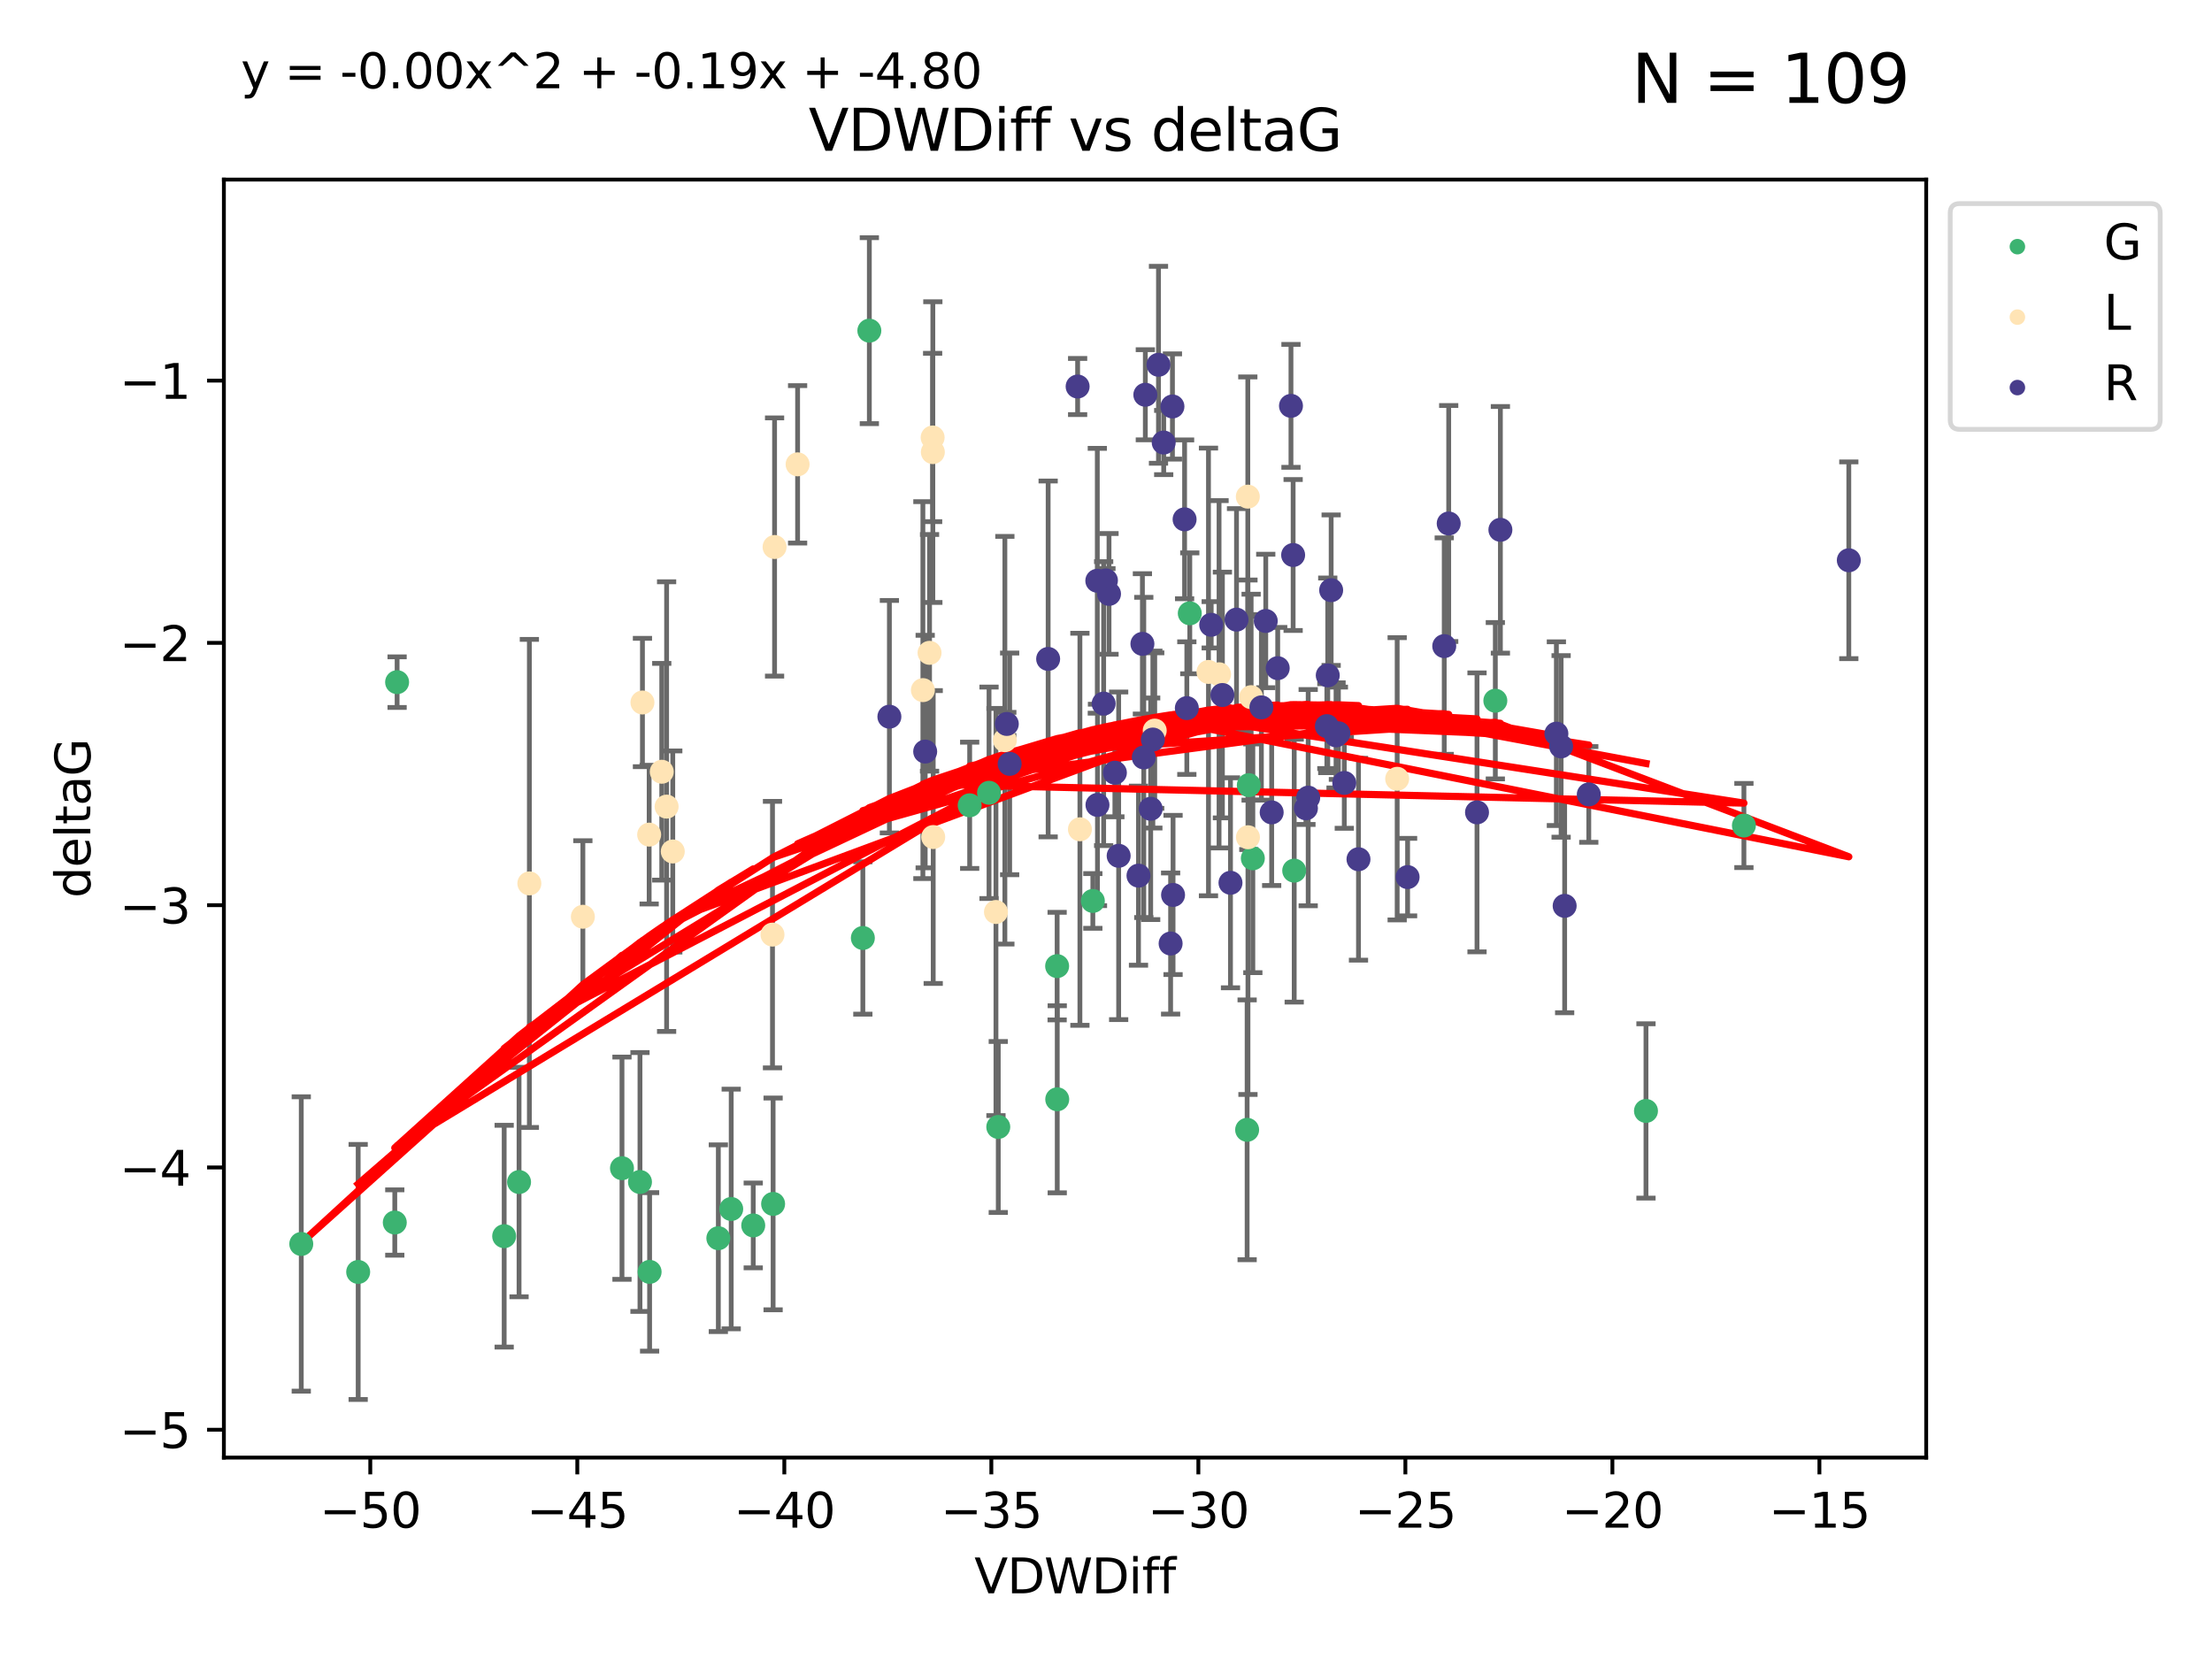 <?xml version="1.0" encoding="utf-8" standalone="no"?>
<!DOCTYPE svg PUBLIC "-//W3C//DTD SVG 1.1//EN"
  "http://www.w3.org/Graphics/SVG/1.1/DTD/svg11.dtd">
<svg xmlns:xlink="http://www.w3.org/1999/xlink" width="460.8pt" height="345.6pt" viewBox="0 0 460.8 345.6" xmlns="http://www.w3.org/2000/svg" version="1.1">
 <defs>
  <style type="text/css">*{stroke-linejoin: round; stroke-linecap: butt}</style>
 </defs>
 <g id="figure_1">
  <g id="patch_1">
   <path d="M 0 345.6 
L 460.8 345.6 
L 460.8 0 
L 0 0 
z
" style="fill: #ffffff"/>
  </g>
  <g id="axes_1">
   <g id="patch_2">
    <path d="M 46.64 303.64 
L 401.26 303.64 
L 401.26 37.411 
L 46.64 37.411 
z
" style="fill: #ffffff"/>
   </g>
   <g id="PathCollection_1">
    <defs>
     <path id="m247ee260dd" d="M 0 1.118 
C 0.297 1.118 0.581 1 0.791 0.791 
C 1 0.581 1.118 0.297 1.118 0 
C 1.118 -0.297 1 -0.581 0.791 -0.791 
C 0.581 -1 0.297 -1.118 0 -1.118 
C -0.297 -1.118 -0.581 -1 -0.791 -0.791 
C -1 -0.581 -1.118 -0.297 -1.118 0 
C -1.118 0.297 -1 0.581 -0.791 0.791 
C -0.581 1 -0.297 1.118 0 1.118 
z
" style="stroke: #3cb371"/>
    </defs>
    <g clip-path="url(#p5cf0d73e46)">
     <use xlink:href="#m247ee260dd" x="74.615" y="264.972" style="fill: #3cb371; stroke: #3cb371"/>
     <use xlink:href="#m247ee260dd" x="129.57" y="243.357" style="fill: #3cb371; stroke: #3cb371"/>
     <use xlink:href="#m247ee260dd" x="62.759" y="259.141" style="fill: #3cb371; stroke: #3cb371"/>
     <use xlink:href="#m247ee260dd" x="152.324" y="251.854" style="fill: #3cb371; stroke: #3cb371"/>
     <use xlink:href="#m247ee260dd" x="105.029" y="257.518" style="fill: #3cb371; stroke: #3cb371"/>
     <use xlink:href="#m247ee260dd" x="133.32" y="246.229" style="fill: #3cb371; stroke: #3cb371"/>
     <use xlink:href="#m247ee260dd" x="156.913" y="255.28" style="fill: #3cb371; stroke: #3cb371"/>
     <use xlink:href="#m247ee260dd" x="149.643" y="257.942" style="fill: #3cb371; stroke: #3cb371"/>
     <use xlink:href="#m247ee260dd" x="82.725" y="142.106" style="fill: #3cb371; stroke: #3cb371"/>
     <use xlink:href="#m247ee260dd" x="181.1" y="68.883" style="fill: #3cb371; stroke: #3cb371"/>
     <use xlink:href="#m247ee260dd" x="82.241" y="254.674" style="fill: #3cb371; stroke: #3cb371"/>
     <use xlink:href="#m247ee260dd" x="108.128" y="246.241" style="fill: #3cb371; stroke: #3cb371"/>
     <use xlink:href="#m247ee260dd" x="135.325" y="264.956" style="fill: #3cb371; stroke: #3cb371"/>
     <use xlink:href="#m247ee260dd" x="207.959" y="234.768" style="fill: #3cb371; stroke: #3cb371"/>
     <use xlink:href="#m247ee260dd" x="220.22" y="201.259" style="fill: #3cb371; stroke: #3cb371"/>
     <use xlink:href="#m247ee260dd" x="161.053" y="250.798" style="fill: #3cb371; stroke: #3cb371"/>
     <use xlink:href="#m247ee260dd" x="220.243" y="229.002" style="fill: #3cb371; stroke: #3cb371"/>
     <use xlink:href="#m247ee260dd" x="247.854" y="127.765" style="fill: #3cb371; stroke: #3cb371"/>
     <use xlink:href="#m247ee260dd" x="202.001" y="167.759" style="fill: #3cb371; stroke: #3cb371"/>
     <use xlink:href="#m247ee260dd" x="269.608" y="181.37" style="fill: #3cb371; stroke: #3cb371"/>
     <use xlink:href="#m247ee260dd" x="206.033" y="165.153" style="fill: #3cb371; stroke: #3cb371"/>
     <use xlink:href="#m247ee260dd" x="227.659" y="187.683" style="fill: #3cb371; stroke: #3cb371"/>
     <use xlink:href="#m247ee260dd" x="179.748" y="195.399" style="fill: #3cb371; stroke: #3cb371"/>
     <use xlink:href="#m247ee260dd" x="260.989" y="178.803" style="fill: #3cb371; stroke: #3cb371"/>
     <use xlink:href="#m247ee260dd" x="260.154" y="163.562" style="fill: #3cb371; stroke: #3cb371"/>
     <use xlink:href="#m247ee260dd" x="259.8" y="235.362" style="fill: #3cb371; stroke: #3cb371"/>
     <use xlink:href="#m247ee260dd" x="311.505" y="145.972" style="fill: #3cb371; stroke: #3cb371"/>
     <use xlink:href="#m247ee260dd" x="363.289" y="171.969" style="fill: #3cb371; stroke: #3cb371"/>
     <use xlink:href="#m247ee260dd" x="342.887" y="231.428" style="fill: #3cb371; stroke: #3cb371"/>
    </g>
   </g>
   <g id="PathCollection_2">
    <defs>
     <path id="m3e536d333a" d="M 0 1.118 
C 0.297 1.118 0.581 1 0.791 0.791 
C 1 0.581 1.118 0.297 1.118 0 
C 1.118 -0.297 1 -0.581 0.791 -0.791 
C 0.581 -1 0.297 -1.118 0 -1.118 
C -0.297 -1.118 -0.581 -1 -0.791 -0.791 
C -1 -0.581 -1.118 -0.297 -1.118 0 
C -1.118 0.297 -1 0.581 -0.791 0.791 
C -0.581 1 -0.297 1.118 0 1.118 
z
" style="stroke: #ffe4b5"/>
    </defs>
    <g clip-path="url(#p5cf0d73e46)">
     <use xlink:href="#m3e536d333a" x="121.422" y="190.979" style="fill: #ffe4b5; stroke: #ffe4b5"/>
     <use xlink:href="#m3e536d333a" x="135.231" y="173.867" style="fill: #ffe4b5; stroke: #ffe4b5"/>
     <use xlink:href="#m3e536d333a" x="137.856" y="160.77" style="fill: #ffe4b5; stroke: #ffe4b5"/>
     <use xlink:href="#m3e536d333a" x="138.867" y="168.033" style="fill: #ffe4b5; stroke: #ffe4b5"/>
     <use xlink:href="#m3e536d333a" x="224.966" y="172.755" style="fill: #ffe4b5; stroke: #ffe4b5"/>
     <use xlink:href="#m3e536d333a" x="194.329" y="94.182" style="fill: #ffe4b5; stroke: #ffe4b5"/>
     <use xlink:href="#m3e536d333a" x="193.642" y="135.997" style="fill: #ffe4b5; stroke: #ffe4b5"/>
     <use xlink:href="#m3e536d333a" x="161.358" y="113.949" style="fill: #ffe4b5; stroke: #ffe4b5"/>
     <use xlink:href="#m3e536d333a" x="133.834" y="146.342" style="fill: #ffe4b5; stroke: #ffe4b5"/>
     <use xlink:href="#m3e536d333a" x="251.748" y="139.975" style="fill: #ffe4b5; stroke: #ffe4b5"/>
     <use xlink:href="#m3e536d333a" x="140.151" y="177.38" style="fill: #ffe4b5; stroke: #ffe4b5"/>
     <use xlink:href="#m3e536d333a" x="259.943" y="103.457" style="fill: #ffe4b5; stroke: #ffe4b5"/>
     <use xlink:href="#m3e536d333a" x="194.285" y="91.135" style="fill: #ffe4b5; stroke: #ffe4b5"/>
     <use xlink:href="#m3e536d333a" x="240.551" y="152.194" style="fill: #ffe4b5; stroke: #ffe4b5"/>
     <use xlink:href="#m3e536d333a" x="259.973" y="174.414" style="fill: #ffe4b5; stroke: #ffe4b5"/>
     <use xlink:href="#m3e536d333a" x="194.406" y="174.371" style="fill: #ffe4b5; stroke: #ffe4b5"/>
     <use xlink:href="#m3e536d333a" x="110.276" y="184.029" style="fill: #ffe4b5; stroke: #ffe4b5"/>
     <use xlink:href="#m3e536d333a" x="166.156" y="96.731" style="fill: #ffe4b5; stroke: #ffe4b5"/>
     <use xlink:href="#m3e536d333a" x="253.952" y="140.463" style="fill: #ffe4b5; stroke: #ffe4b5"/>
     <use xlink:href="#m3e536d333a" x="207.477" y="189.987" style="fill: #ffe4b5; stroke: #ffe4b5"/>
     <use xlink:href="#m3e536d333a" x="160.924" y="194.696" style="fill: #ffe4b5; stroke: #ffe4b5"/>
     <use xlink:href="#m3e536d333a" x="260.634" y="145.235" style="fill: #ffe4b5; stroke: #ffe4b5"/>
     <use xlink:href="#m3e536d333a" x="291.057" y="162.236" style="fill: #ffe4b5; stroke: #ffe4b5"/>
     <use xlink:href="#m3e536d333a" x="209.333" y="154.198" style="fill: #ffe4b5; stroke: #ffe4b5"/>
     <use xlink:href="#m3e536d333a" x="192.255" y="143.764" style="fill: #ffe4b5; stroke: #ffe4b5"/>
    </g>
   </g>
   <g id="PathCollection_3">
    <defs>
     <path id="m2eb3a69912" d="M 0 1.118 
C 0.297 1.118 0.581 1 0.791 0.791 
C 1 0.581 1.118 0.297 1.118 0 
C 1.118 -0.297 1 -0.581 0.791 -0.791 
C 0.581 -1 0.297 -1.118 0 -1.118 
C -0.297 -1.118 -0.581 -1 -0.791 -0.791 
C -1 -0.581 -1.118 -0.297 -1.118 0 
C -1.118 0.297 -1 0.581 -0.791 0.791 
C -0.581 1 -0.297 1.118 0 1.118 
z
" style="stroke: #483d8b"/>
    </defs>
    <g clip-path="url(#p5cf0d73e46)">
     <use xlink:href="#m2eb3a69912" x="280.04" y="163.103" style="fill: #483d8b; stroke: #483d8b"/>
     <use xlink:href="#m2eb3a69912" x="231.028" y="123.719" style="fill: #483d8b; stroke: #483d8b"/>
     <use xlink:href="#m2eb3a69912" x="276.41" y="151.269" style="fill: #483d8b; stroke: #483d8b"/>
     <use xlink:href="#m2eb3a69912" x="192.734" y="156.565" style="fill: #483d8b; stroke: #483d8b"/>
     <use xlink:href="#m2eb3a69912" x="233.038" y="178.28" style="fill: #483d8b; stroke: #483d8b"/>
     <use xlink:href="#m2eb3a69912" x="210.331" y="159.129" style="fill: #483d8b; stroke: #483d8b"/>
     <use xlink:href="#m2eb3a69912" x="256.334" y="183.902" style="fill: #483d8b; stroke: #483d8b"/>
     <use xlink:href="#m2eb3a69912" x="252.315" y="130.157" style="fill: #483d8b; stroke: #483d8b"/>
     <use xlink:href="#m2eb3a69912" x="263.681" y="129.36" style="fill: #483d8b; stroke: #483d8b"/>
     <use xlink:href="#m2eb3a69912" x="224.489" y="80.519" style="fill: #483d8b; stroke: #483d8b"/>
     <use xlink:href="#m2eb3a69912" x="185.276" y="149.3" style="fill: #483d8b; stroke: #483d8b"/>
     <use xlink:href="#m2eb3a69912" x="232.252" y="160.968" style="fill: #483d8b; stroke: #483d8b"/>
     <use xlink:href="#m2eb3a69912" x="209.737" y="150.812" style="fill: #483d8b; stroke: #483d8b"/>
     <use xlink:href="#m2eb3a69912" x="228.625" y="167.681" style="fill: #483d8b; stroke: #483d8b"/>
     <use xlink:href="#m2eb3a69912" x="238.27" y="157.788" style="fill: #483d8b; stroke: #483d8b"/>
     <use xlink:href="#m2eb3a69912" x="312.559" y="110.37" style="fill: #483d8b; stroke: #483d8b"/>
     <use xlink:href="#m2eb3a69912" x="228.589" y="120.983" style="fill: #483d8b; stroke: #483d8b"/>
     <use xlink:href="#m2eb3a69912" x="269.383" y="115.619" style="fill: #483d8b; stroke: #483d8b"/>
     <use xlink:href="#m2eb3a69912" x="282.998" y="178.995" style="fill: #483d8b; stroke: #483d8b"/>
     <use xlink:href="#m2eb3a69912" x="278.813" y="152.749" style="fill: #483d8b; stroke: #483d8b"/>
     <use xlink:href="#m2eb3a69912" x="325.946" y="188.709" style="fill: #483d8b; stroke: #483d8b"/>
     <use xlink:href="#m2eb3a69912" x="244.241" y="84.676" style="fill: #483d8b; stroke: #483d8b"/>
     <use xlink:href="#m2eb3a69912" x="300.861" y="134.596" style="fill: #483d8b; stroke: #483d8b"/>
     <use xlink:href="#m2eb3a69912" x="247.239" y="147.512" style="fill: #483d8b; stroke: #483d8b"/>
     <use xlink:href="#m2eb3a69912" x="293.228" y="182.716" style="fill: #483d8b; stroke: #483d8b"/>
     <use xlink:href="#m2eb3a69912" x="218.349" y="137.267" style="fill: #483d8b; stroke: #483d8b"/>
     <use xlink:href="#m2eb3a69912" x="272.52" y="166.164" style="fill: #483d8b; stroke: #483d8b"/>
     <use xlink:href="#m2eb3a69912" x="272.051" y="168.386" style="fill: #483d8b; stroke: #483d8b"/>
     <use xlink:href="#m2eb3a69912" x="241.334" y="75.991" style="fill: #483d8b; stroke: #483d8b"/>
     <use xlink:href="#m2eb3a69912" x="237.985" y="134.129" style="fill: #483d8b; stroke: #483d8b"/>
     <use xlink:href="#m2eb3a69912" x="246.773" y="108.187" style="fill: #483d8b; stroke: #483d8b"/>
     <use xlink:href="#m2eb3a69912" x="237.169" y="182.412" style="fill: #483d8b; stroke: #483d8b"/>
     <use xlink:href="#m2eb3a69912" x="229.912" y="146.574" style="fill: #483d8b; stroke: #483d8b"/>
     <use xlink:href="#m2eb3a69912" x="278.324" y="153.191" style="fill: #483d8b; stroke: #483d8b"/>
     <use xlink:href="#m2eb3a69912" x="325.209" y="155.488" style="fill: #483d8b; stroke: #483d8b"/>
     <use xlink:href="#m2eb3a69912" x="254.648" y="144.785" style="fill: #483d8b; stroke: #483d8b"/>
     <use xlink:href="#m2eb3a69912" x="239.708" y="168.482" style="fill: #483d8b; stroke: #483d8b"/>
     <use xlink:href="#m2eb3a69912" x="242.422" y="92.189" style="fill: #483d8b; stroke: #483d8b"/>
     <use xlink:href="#m2eb3a69912" x="243.861" y="196.553" style="fill: #483d8b; stroke: #483d8b"/>
     <use xlink:href="#m2eb3a69912" x="307.689" y="169.229" style="fill: #483d8b; stroke: #483d8b"/>
     <use xlink:href="#m2eb3a69912" x="230.388" y="120.915" style="fill: #483d8b; stroke: #483d8b"/>
     <use xlink:href="#m2eb3a69912" x="324.224" y="152.834" style="fill: #483d8b; stroke: #483d8b"/>
     <use xlink:href="#m2eb3a69912" x="238.593" y="82.238" style="fill: #483d8b; stroke: #483d8b"/>
     <use xlink:href="#m2eb3a69912" x="266.171" y="139.191" style="fill: #483d8b; stroke: #483d8b"/>
     <use xlink:href="#m2eb3a69912" x="262.768" y="147.356" style="fill: #483d8b; stroke: #483d8b"/>
     <use xlink:href="#m2eb3a69912" x="330.974" y="165.494" style="fill: #483d8b; stroke: #483d8b"/>
     <use xlink:href="#m2eb3a69912" x="276.595" y="140.689" style="fill: #483d8b; stroke: #483d8b"/>
     <use xlink:href="#m2eb3a69912" x="240.162" y="154.06" style="fill: #483d8b; stroke: #483d8b"/>
     <use xlink:href="#m2eb3a69912" x="385.141" y="116.717" style="fill: #483d8b; stroke: #483d8b"/>
     <use xlink:href="#m2eb3a69912" x="268.934" y="84.549" style="fill: #483d8b; stroke: #483d8b"/>
     <use xlink:href="#m2eb3a69912" x="301.792" y="109.055" style="fill: #483d8b; stroke: #483d8b"/>
     <use xlink:href="#m2eb3a69912" x="244.37" y="186.434" style="fill: #483d8b; stroke: #483d8b"/>
     <use xlink:href="#m2eb3a69912" x="264.913" y="169.235" style="fill: #483d8b; stroke: #483d8b"/>
     <use xlink:href="#m2eb3a69912" x="257.588" y="129.081" style="fill: #483d8b; stroke: #483d8b"/>
     <use xlink:href="#m2eb3a69912" x="277.304" y="122.945" style="fill: #483d8b; stroke: #483d8b"/>
    </g>
   </g>
   <g id="matplotlib.axis_1">
    <g id="xtick_1">
     <g id="line2d_1">
      <defs>
       <path id="mb570c4cf26" d="M 0 0 
L 0 3.5 
" style="stroke: #000000; stroke-width: 0.8"/>
      </defs>
      <g>
       <use xlink:href="#mb570c4cf26" x="77.138" y="303.64" style="stroke: #000000; stroke-width: 0.8"/>
      </g>
     </g>
     <g id="text_1">
      <!-- −50 -->
      <g transform="translate(66.586 318.238)scale(0.1 -0.1)">
       <defs>
        <path id="DejaVuSans-2212" d="M 678 2272 
L 4684 2272 
L 4684 1741 
L 678 1741 
L 678 2272 
z
" transform="scale(0.016)"/>
        <path id="DejaVuSans-35" d="M 691 4666 
L 3169 4666 
L 3169 4134 
L 1269 4134 
L 1269 2991 
Q 1406 3038 1543 3061 
Q 1681 3084 1819 3084 
Q 2600 3084 3056 2656 
Q 3513 2228 3513 1497 
Q 3513 744 3044 326 
Q 2575 -91 1722 -91 
Q 1428 -91 1123 -41 
Q 819 9 494 109 
L 494 744 
Q 775 591 1075 516 
Q 1375 441 1709 441 
Q 2250 441 2565 725 
Q 2881 1009 2881 1497 
Q 2881 1984 2565 2268 
Q 2250 2553 1709 2553 
Q 1456 2553 1204 2497 
Q 953 2441 691 2322 
L 691 4666 
z
" transform="scale(0.016)"/>
        <path id="DejaVuSans-30" d="M 2034 4250 
Q 1547 4250 1301 3770 
Q 1056 3291 1056 2328 
Q 1056 1369 1301 889 
Q 1547 409 2034 409 
Q 2525 409 2770 889 
Q 3016 1369 3016 2328 
Q 3016 3291 2770 3770 
Q 2525 4250 2034 4250 
z
M 2034 4750 
Q 2819 4750 3233 4129 
Q 3647 3509 3647 2328 
Q 3647 1150 3233 529 
Q 2819 -91 2034 -91 
Q 1250 -91 836 529 
Q 422 1150 422 2328 
Q 422 3509 836 4129 
Q 1250 4750 2034 4750 
z
" transform="scale(0.016)"/>
       </defs>
       <use xlink:href="#DejaVuSans-2212"/>
       <use xlink:href="#DejaVuSans-35" x="83.789"/>
       <use xlink:href="#DejaVuSans-30" x="147.412"/>
      </g>
     </g>
    </g>
    <g id="xtick_2">
     <g id="line2d_2">
      <g>
       <use xlink:href="#mb570c4cf26" x="120.263" y="303.64" style="stroke: #000000; stroke-width: 0.8"/>
      </g>
     </g>
     <g id="text_2">
      <!-- −45 -->
      <g transform="translate(109.711 318.238)scale(0.1 -0.1)">
       <defs>
        <path id="DejaVuSans-34" d="M 2419 4116 
L 825 1625 
L 2419 1625 
L 2419 4116 
z
M 2253 4666 
L 3047 4666 
L 3047 1625 
L 3713 1625 
L 3713 1100 
L 3047 1100 
L 3047 0 
L 2419 0 
L 2419 1100 
L 313 1100 
L 313 1709 
L 2253 4666 
z
" transform="scale(0.016)"/>
       </defs>
       <use xlink:href="#DejaVuSans-2212"/>
       <use xlink:href="#DejaVuSans-34" x="83.789"/>
       <use xlink:href="#DejaVuSans-35" x="147.412"/>
      </g>
     </g>
    </g>
    <g id="xtick_3">
     <g id="line2d_3">
      <g>
       <use xlink:href="#mb570c4cf26" x="163.389" y="303.64" style="stroke: #000000; stroke-width: 0.8"/>
      </g>
     </g>
     <g id="text_3">
      <!-- −40 -->
      <g transform="translate(152.837 318.238)scale(0.1 -0.1)">
       <use xlink:href="#DejaVuSans-2212"/>
       <use xlink:href="#DejaVuSans-34" x="83.789"/>
       <use xlink:href="#DejaVuSans-30" x="147.412"/>
      </g>
     </g>
    </g>
    <g id="xtick_4">
     <g id="line2d_4">
      <g>
       <use xlink:href="#mb570c4cf26" x="206.514" y="303.64" style="stroke: #000000; stroke-width: 0.8"/>
      </g>
     </g>
     <g id="text_4">
      <!-- −35 -->
      <g transform="translate(195.962 318.238)scale(0.1 -0.1)">
       <defs>
        <path id="DejaVuSans-33" d="M 2597 2516 
Q 3050 2419 3304 2112 
Q 3559 1806 3559 1356 
Q 3559 666 3084 287 
Q 2609 -91 1734 -91 
Q 1441 -91 1130 -33 
Q 819 25 488 141 
L 488 750 
Q 750 597 1062 519 
Q 1375 441 1716 441 
Q 2309 441 2620 675 
Q 2931 909 2931 1356 
Q 2931 1769 2642 2001 
Q 2353 2234 1838 2234 
L 1294 2234 
L 1294 2753 
L 1863 2753 
Q 2328 2753 2575 2939 
Q 2822 3125 2822 3475 
Q 2822 3834 2567 4026 
Q 2313 4219 1838 4219 
Q 1578 4219 1281 4162 
Q 984 4106 628 3988 
L 628 4550 
Q 988 4650 1302 4700 
Q 1616 4750 1894 4750 
Q 2613 4750 3031 4423 
Q 3450 4097 3450 3541 
Q 3450 3153 3228 2886 
Q 3006 2619 2597 2516 
z
" transform="scale(0.016)"/>
       </defs>
       <use xlink:href="#DejaVuSans-2212"/>
       <use xlink:href="#DejaVuSans-33" x="83.789"/>
       <use xlink:href="#DejaVuSans-35" x="147.412"/>
      </g>
     </g>
    </g>
    <g id="xtick_5">
     <g id="line2d_5">
      <g>
       <use xlink:href="#mb570c4cf26" x="249.64" y="303.64" style="stroke: #000000; stroke-width: 0.8"/>
      </g>
     </g>
     <g id="text_5">
      <!-- −30 -->
      <g transform="translate(239.087 318.238)scale(0.1 -0.1)">
       <use xlink:href="#DejaVuSans-2212"/>
       <use xlink:href="#DejaVuSans-33" x="83.789"/>
       <use xlink:href="#DejaVuSans-30" x="147.412"/>
      </g>
     </g>
    </g>
    <g id="xtick_6">
     <g id="line2d_6">
      <g>
       <use xlink:href="#mb570c4cf26" x="292.765" y="303.64" style="stroke: #000000; stroke-width: 0.8"/>
      </g>
     </g>
     <g id="text_6">
      <!-- −25 -->
      <g transform="translate(282.213 318.238)scale(0.1 -0.1)">
       <defs>
        <path id="DejaVuSans-32" d="M 1228 531 
L 3431 531 
L 3431 0 
L 469 0 
L 469 531 
Q 828 903 1448 1529 
Q 2069 2156 2228 2338 
Q 2531 2678 2651 2914 
Q 2772 3150 2772 3378 
Q 2772 3750 2511 3984 
Q 2250 4219 1831 4219 
Q 1534 4219 1204 4116 
Q 875 4013 500 3803 
L 500 4441 
Q 881 4594 1212 4672 
Q 1544 4750 1819 4750 
Q 2544 4750 2975 4387 
Q 3406 4025 3406 3419 
Q 3406 3131 3298 2873 
Q 3191 2616 2906 2266 
Q 2828 2175 2409 1742 
Q 1991 1309 1228 531 
z
" transform="scale(0.016)"/>
       </defs>
       <use xlink:href="#DejaVuSans-2212"/>
       <use xlink:href="#DejaVuSans-32" x="83.789"/>
       <use xlink:href="#DejaVuSans-35" x="147.412"/>
      </g>
     </g>
    </g>
    <g id="xtick_7">
     <g id="line2d_7">
      <g>
       <use xlink:href="#mb570c4cf26" x="335.891" y="303.64" style="stroke: #000000; stroke-width: 0.8"/>
      </g>
     </g>
     <g id="text_7">
      <!-- −20 -->
      <g transform="translate(325.338 318.238)scale(0.1 -0.1)">
       <use xlink:href="#DejaVuSans-2212"/>
       <use xlink:href="#DejaVuSans-32" x="83.789"/>
       <use xlink:href="#DejaVuSans-30" x="147.412"/>
      </g>
     </g>
    </g>
    <g id="xtick_8">
     <g id="line2d_8">
      <g>
       <use xlink:href="#mb570c4cf26" x="379.016" y="303.64" style="stroke: #000000; stroke-width: 0.8"/>
      </g>
     </g>
     <g id="text_8">
      <!-- −15 -->
      <g transform="translate(368.464 318.238)scale(0.1 -0.1)">
       <defs>
        <path id="DejaVuSans-31" d="M 794 531 
L 1825 531 
L 1825 4091 
L 703 3866 
L 703 4441 
L 1819 4666 
L 2450 4666 
L 2450 531 
L 3481 531 
L 3481 0 
L 794 0 
L 794 531 
z
" transform="scale(0.016)"/>
       </defs>
       <use xlink:href="#DejaVuSans-2212"/>
       <use xlink:href="#DejaVuSans-31" x="83.789"/>
       <use xlink:href="#DejaVuSans-35" x="147.412"/>
      </g>
     </g>
    </g>
    <g id="text_9">
     <!-- VDWDiff -->
     <g transform="translate(202.977 331.917)scale(0.1 -0.1)">
      <defs>
       <path id="DejaVuSans-56" d="M 1831 0 
L 50 4666 
L 709 4666 
L 2188 738 
L 3669 4666 
L 4325 4666 
L 2547 0 
L 1831 0 
z
" transform="scale(0.016)"/>
       <path id="DejaVuSans-44" d="M 1259 4147 
L 1259 519 
L 2022 519 
Q 2988 519 3436 956 
Q 3884 1394 3884 2338 
Q 3884 3275 3436 3711 
Q 2988 4147 2022 4147 
L 1259 4147 
z
M 628 4666 
L 1925 4666 
Q 3281 4666 3915 4102 
Q 4550 3538 4550 2338 
Q 4550 1131 3912 565 
Q 3275 0 1925 0 
L 628 0 
L 628 4666 
z
" transform="scale(0.016)"/>
       <path id="DejaVuSans-57" d="M 213 4666 
L 850 4666 
L 1831 722 
L 2809 4666 
L 3519 4666 
L 4500 722 
L 5478 4666 
L 6119 4666 
L 4947 0 
L 4153 0 
L 3169 4050 
L 2175 0 
L 1381 0 
L 213 4666 
z
" transform="scale(0.016)"/>
       <path id="DejaVuSans-69" d="M 603 3500 
L 1178 3500 
L 1178 0 
L 603 0 
L 603 3500 
z
M 603 4863 
L 1178 4863 
L 1178 4134 
L 603 4134 
L 603 4863 
z
" transform="scale(0.016)"/>
       <path id="DejaVuSans-66" d="M 2375 4863 
L 2375 4384 
L 1825 4384 
Q 1516 4384 1395 4259 
Q 1275 4134 1275 3809 
L 1275 3500 
L 2222 3500 
L 2222 3053 
L 1275 3053 
L 1275 0 
L 697 0 
L 697 3053 
L 147 3053 
L 147 3500 
L 697 3500 
L 697 3744 
Q 697 4328 969 4595 
Q 1241 4863 1831 4863 
L 2375 4863 
z
" transform="scale(0.016)"/>
      </defs>
      <use xlink:href="#DejaVuSans-56"/>
      <use xlink:href="#DejaVuSans-44" x="68.408"/>
      <use xlink:href="#DejaVuSans-57" x="145.41"/>
      <use xlink:href="#DejaVuSans-44" x="244.287"/>
      <use xlink:href="#DejaVuSans-69" x="321.289"/>
      <use xlink:href="#DejaVuSans-66" x="349.072"/>
      <use xlink:href="#DejaVuSans-66" x="384.277"/>
     </g>
    </g>
   </g>
   <g id="matplotlib.axis_2">
    <g id="ytick_1">
     <g id="line2d_9">
      <defs>
       <path id="me6b645282e" d="M 0 0 
L -3.5 0 
" style="stroke: #000000; stroke-width: 0.8"/>
      </defs>
      <g>
       <use xlink:href="#me6b645282e" x="46.64" y="297.844" style="stroke: #000000; stroke-width: 0.8"/>
      </g>
     </g>
     <g id="text_10">
      <!-- −5 -->
      <g transform="translate(24.898 301.643)scale(0.1 -0.1)">
       <use xlink:href="#DejaVuSans-2212"/>
       <use xlink:href="#DejaVuSans-35" x="83.789"/>
      </g>
     </g>
    </g>
    <g id="ytick_2">
     <g id="line2d_10">
      <g>
       <use xlink:href="#me6b645282e" x="46.64" y="243.204" style="stroke: #000000; stroke-width: 0.8"/>
      </g>
     </g>
     <g id="text_11">
      <!-- −4 -->
      <g transform="translate(24.898 247.003)scale(0.1 -0.1)">
       <use xlink:href="#DejaVuSans-2212"/>
       <use xlink:href="#DejaVuSans-34" x="83.789"/>
      </g>
     </g>
    </g>
    <g id="ytick_3">
     <g id="line2d_11">
      <g>
       <use xlink:href="#me6b645282e" x="46.64" y="188.564" style="stroke: #000000; stroke-width: 0.8"/>
      </g>
     </g>
     <g id="text_12">
      <!-- −3 -->
      <g transform="translate(24.898 192.364)scale(0.1 -0.1)">
       <use xlink:href="#DejaVuSans-2212"/>
       <use xlink:href="#DejaVuSans-33" x="83.789"/>
      </g>
     </g>
    </g>
    <g id="ytick_4">
     <g id="line2d_12">
      <g>
       <use xlink:href="#me6b645282e" x="46.64" y="133.924" style="stroke: #000000; stroke-width: 0.8"/>
      </g>
     </g>
     <g id="text_13">
      <!-- −2 -->
      <g transform="translate(24.898 137.724)scale(0.1 -0.1)">
       <use xlink:href="#DejaVuSans-2212"/>
       <use xlink:href="#DejaVuSans-32" x="83.789"/>
      </g>
     </g>
    </g>
    <g id="ytick_5">
     <g id="line2d_13">
      <g>
       <use xlink:href="#me6b645282e" x="46.64" y="79.284" style="stroke: #000000; stroke-width: 0.8"/>
      </g>
     </g>
     <g id="text_14">
      <!-- −1 -->
      <g transform="translate(24.898 83.084)scale(0.1 -0.1)">
       <use xlink:href="#DejaVuSans-2212"/>
       <use xlink:href="#DejaVuSans-31" x="83.789"/>
      </g>
     </g>
    </g>
    <g id="text_15">
     <!-- deltaG -->
     <g transform="translate(18.818 187.064)rotate(-90)scale(0.1 -0.1)">
      <defs>
       <path id="DejaVuSans-64" d="M 2906 2969 
L 2906 4863 
L 3481 4863 
L 3481 0 
L 2906 0 
L 2906 525 
Q 2725 213 2448 61 
Q 2172 -91 1784 -91 
Q 1150 -91 751 415 
Q 353 922 353 1747 
Q 353 2572 751 3078 
Q 1150 3584 1784 3584 
Q 2172 3584 2448 3432 
Q 2725 3281 2906 2969 
z
M 947 1747 
Q 947 1113 1208 752 
Q 1469 391 1925 391 
Q 2381 391 2643 752 
Q 2906 1113 2906 1747 
Q 2906 2381 2643 2742 
Q 2381 3103 1925 3103 
Q 1469 3103 1208 2742 
Q 947 2381 947 1747 
z
" transform="scale(0.016)"/>
       <path id="DejaVuSans-65" d="M 3597 1894 
L 3597 1613 
L 953 1613 
Q 991 1019 1311 708 
Q 1631 397 2203 397 
Q 2534 397 2845 478 
Q 3156 559 3463 722 
L 3463 178 
Q 3153 47 2828 -22 
Q 2503 -91 2169 -91 
Q 1331 -91 842 396 
Q 353 884 353 1716 
Q 353 2575 817 3079 
Q 1281 3584 2069 3584 
Q 2775 3584 3186 3129 
Q 3597 2675 3597 1894 
z
M 3022 2063 
Q 3016 2534 2758 2815 
Q 2500 3097 2075 3097 
Q 1594 3097 1305 2825 
Q 1016 2553 972 2059 
L 3022 2063 
z
" transform="scale(0.016)"/>
       <path id="DejaVuSans-6c" d="M 603 4863 
L 1178 4863 
L 1178 0 
L 603 0 
L 603 4863 
z
" transform="scale(0.016)"/>
       <path id="DejaVuSans-74" d="M 1172 4494 
L 1172 3500 
L 2356 3500 
L 2356 3053 
L 1172 3053 
L 1172 1153 
Q 1172 725 1289 603 
Q 1406 481 1766 481 
L 2356 481 
L 2356 0 
L 1766 0 
Q 1100 0 847 248 
Q 594 497 594 1153 
L 594 3053 
L 172 3053 
L 172 3500 
L 594 3500 
L 594 4494 
L 1172 4494 
z
" transform="scale(0.016)"/>
       <path id="DejaVuSans-61" d="M 2194 1759 
Q 1497 1759 1228 1600 
Q 959 1441 959 1056 
Q 959 750 1161 570 
Q 1363 391 1709 391 
Q 2188 391 2477 730 
Q 2766 1069 2766 1631 
L 2766 1759 
L 2194 1759 
z
M 3341 1997 
L 3341 0 
L 2766 0 
L 2766 531 
Q 2569 213 2275 61 
Q 1981 -91 1556 -91 
Q 1019 -91 701 211 
Q 384 513 384 1019 
Q 384 1609 779 1909 
Q 1175 2209 1959 2209 
L 2766 2209 
L 2766 2266 
Q 2766 2663 2505 2880 
Q 2244 3097 1772 3097 
Q 1472 3097 1187 3025 
Q 903 2953 641 2809 
L 641 3341 
Q 956 3463 1253 3523 
Q 1550 3584 1831 3584 
Q 2591 3584 2966 3190 
Q 3341 2797 3341 1997 
z
" transform="scale(0.016)"/>
       <path id="DejaVuSans-47" d="M 3809 666 
L 3809 1919 
L 2778 1919 
L 2778 2438 
L 4434 2438 
L 4434 434 
Q 4069 175 3628 42 
Q 3188 -91 2688 -91 
Q 1594 -91 976 548 
Q 359 1188 359 2328 
Q 359 3472 976 4111 
Q 1594 4750 2688 4750 
Q 3144 4750 3555 4637 
Q 3966 4525 4313 4306 
L 4313 3634 
Q 3963 3931 3569 4081 
Q 3175 4231 2741 4231 
Q 1884 4231 1454 3753 
Q 1025 3275 1025 2328 
Q 1025 1384 1454 906 
Q 1884 428 2741 428 
Q 3075 428 3337 486 
Q 3600 544 3809 666 
z
" transform="scale(0.016)"/>
      </defs>
      <use xlink:href="#DejaVuSans-64"/>
      <use xlink:href="#DejaVuSans-65" x="63.477"/>
      <use xlink:href="#DejaVuSans-6c" x="125"/>
      <use xlink:href="#DejaVuSans-74" x="152.783"/>
      <use xlink:href="#DejaVuSans-61" x="191.992"/>
      <use xlink:href="#DejaVuSans-47" x="253.271"/>
     </g>
    </g>
   </g>
   <g id="LineCollection_1">
    <path d="M 74.615 291.539 
L 74.615 238.405 
" clip-path="url(#p5cf0d73e46)" style="fill: none; stroke: #696969"/>
    <path d="M 129.57 266.51 
L 129.57 220.204 
" clip-path="url(#p5cf0d73e46)" style="fill: none; stroke: #696969"/>
    <path d="M 62.759 289.801 
L 62.759 228.482 
" clip-path="url(#p5cf0d73e46)" style="fill: none; stroke: #696969"/>
    <path d="M 152.324 276.82 
L 152.324 226.888 
" clip-path="url(#p5cf0d73e46)" style="fill: none; stroke: #696969"/>
    <path d="M 105.029 280.619 
L 105.029 234.417 
" clip-path="url(#p5cf0d73e46)" style="fill: none; stroke: #696969"/>
    <path d="M 133.32 273.192 
L 133.32 219.267 
" clip-path="url(#p5cf0d73e46)" style="fill: none; stroke: #696969"/>
    <path d="M 156.913 264.116 
L 156.913 246.445 
" clip-path="url(#p5cf0d73e46)" style="fill: none; stroke: #696969"/>
    <path d="M 149.643 277.391 
L 149.643 238.493 
" clip-path="url(#p5cf0d73e46)" style="fill: none; stroke: #696969"/>
    <path d="M 82.725 147.375 
L 82.725 136.837 
" clip-path="url(#p5cf0d73e46)" style="fill: none; stroke: #696969"/>
    <path d="M 181.1 88.254 
L 181.1 49.513 
" clip-path="url(#p5cf0d73e46)" style="fill: none; stroke: #696969"/>
    <path d="M 82.241 261.477 
L 82.241 247.87 
" clip-path="url(#p5cf0d73e46)" style="fill: none; stroke: #696969"/>
    <path d="M 108.128 270.142 
L 108.128 222.34 
" clip-path="url(#p5cf0d73e46)" style="fill: none; stroke: #696969"/>
    <path d="M 135.325 281.463 
L 135.325 248.45 
" clip-path="url(#p5cf0d73e46)" style="fill: none; stroke: #696969"/>
    <path d="M 207.959 252.578 
L 207.959 216.959 
" clip-path="url(#p5cf0d73e46)" style="fill: none; stroke: #696969"/>
    <path d="M 220.22 212.466 
L 220.22 190.051 
" clip-path="url(#p5cf0d73e46)" style="fill: none; stroke: #696969"/>
    <path d="M 161.053 272.857 
L 161.053 228.74 
" clip-path="url(#p5cf0d73e46)" style="fill: none; stroke: #696969"/>
    <path d="M 220.243 248.489 
L 220.243 209.516 
" clip-path="url(#p5cf0d73e46)" style="fill: none; stroke: #696969"/>
    <path d="M 247.854 140.357 
L 247.854 115.174 
" clip-path="url(#p5cf0d73e46)" style="fill: none; stroke: #696969"/>
    <path d="M 202.001 180.911 
L 202.001 154.608 
" clip-path="url(#p5cf0d73e46)" style="fill: none; stroke: #696969"/>
    <path d="M 269.608 208.753 
L 269.608 153.986 
" clip-path="url(#p5cf0d73e46)" style="fill: none; stroke: #696969"/>
    <path d="M 206.033 187.175 
L 206.033 143.131 
" clip-path="url(#p5cf0d73e46)" style="fill: none; stroke: #696969"/>
    <path d="M 227.659 193.382 
L 227.659 181.984 
" clip-path="url(#p5cf0d73e46)" style="fill: none; stroke: #696969"/>
    <path d="M 179.748 211.267 
L 179.748 179.53 
" clip-path="url(#p5cf0d73e46)" style="fill: none; stroke: #696969"/>
    <path d="M 260.989 202.627 
L 260.989 154.978 
" clip-path="url(#p5cf0d73e46)" style="fill: none; stroke: #696969"/>
    <path d="M 260.154 176.973 
L 260.154 150.151 
" clip-path="url(#p5cf0d73e46)" style="fill: none; stroke: #696969"/>
    <path d="M 259.8 262.421 
L 259.8 208.303 
" clip-path="url(#p5cf0d73e46)" style="fill: none; stroke: #696969"/>
    <path d="M 311.505 162.254 
L 311.505 129.689 
" clip-path="url(#p5cf0d73e46)" style="fill: none; stroke: #696969"/>
    <path d="M 363.289 180.734 
L 363.289 163.205 
" clip-path="url(#p5cf0d73e46)" style="fill: none; stroke: #696969"/>
    <path d="M 342.887 249.586 
L 342.887 213.27 
" clip-path="url(#p5cf0d73e46)" style="fill: none; stroke: #696969"/>
   </g>
   <g id="line2d_14">
    <defs>
     <path id="m0a58bf0934" d="M 2 0 
L -2 -0 
" style="stroke: #696969"/>
    </defs>
    <g clip-path="url(#p5cf0d73e46)">
     <use xlink:href="#m0a58bf0934" x="74.615" y="291.539" style="fill: #696969; stroke: #696969"/>
     <use xlink:href="#m0a58bf0934" x="129.57" y="266.51" style="fill: #696969; stroke: #696969"/>
     <use xlink:href="#m0a58bf0934" x="62.759" y="289.801" style="fill: #696969; stroke: #696969"/>
     <use xlink:href="#m0a58bf0934" x="152.324" y="276.82" style="fill: #696969; stroke: #696969"/>
     <use xlink:href="#m0a58bf0934" x="105.029" y="280.619" style="fill: #696969; stroke: #696969"/>
     <use xlink:href="#m0a58bf0934" x="133.32" y="273.192" style="fill: #696969; stroke: #696969"/>
     <use xlink:href="#m0a58bf0934" x="156.913" y="264.116" style="fill: #696969; stroke: #696969"/>
     <use xlink:href="#m0a58bf0934" x="149.643" y="277.391" style="fill: #696969; stroke: #696969"/>
     <use xlink:href="#m0a58bf0934" x="82.725" y="147.375" style="fill: #696969; stroke: #696969"/>
     <use xlink:href="#m0a58bf0934" x="181.1" y="88.254" style="fill: #696969; stroke: #696969"/>
     <use xlink:href="#m0a58bf0934" x="82.241" y="261.477" style="fill: #696969; stroke: #696969"/>
     <use xlink:href="#m0a58bf0934" x="108.128" y="270.142" style="fill: #696969; stroke: #696969"/>
     <use xlink:href="#m0a58bf0934" x="135.325" y="281.463" style="fill: #696969; stroke: #696969"/>
     <use xlink:href="#m0a58bf0934" x="207.959" y="252.578" style="fill: #696969; stroke: #696969"/>
     <use xlink:href="#m0a58bf0934" x="220.22" y="212.466" style="fill: #696969; stroke: #696969"/>
     <use xlink:href="#m0a58bf0934" x="161.053" y="272.857" style="fill: #696969; stroke: #696969"/>
     <use xlink:href="#m0a58bf0934" x="220.243" y="248.489" style="fill: #696969; stroke: #696969"/>
     <use xlink:href="#m0a58bf0934" x="247.854" y="140.357" style="fill: #696969; stroke: #696969"/>
     <use xlink:href="#m0a58bf0934" x="202.001" y="180.911" style="fill: #696969; stroke: #696969"/>
     <use xlink:href="#m0a58bf0934" x="269.608" y="208.753" style="fill: #696969; stroke: #696969"/>
     <use xlink:href="#m0a58bf0934" x="206.033" y="187.175" style="fill: #696969; stroke: #696969"/>
     <use xlink:href="#m0a58bf0934" x="227.659" y="193.382" style="fill: #696969; stroke: #696969"/>
     <use xlink:href="#m0a58bf0934" x="179.748" y="211.267" style="fill: #696969; stroke: #696969"/>
     <use xlink:href="#m0a58bf0934" x="260.989" y="202.627" style="fill: #696969; stroke: #696969"/>
     <use xlink:href="#m0a58bf0934" x="260.154" y="176.973" style="fill: #696969; stroke: #696969"/>
     <use xlink:href="#m0a58bf0934" x="259.8" y="262.421" style="fill: #696969; stroke: #696969"/>
     <use xlink:href="#m0a58bf0934" x="311.505" y="162.254" style="fill: #696969; stroke: #696969"/>
     <use xlink:href="#m0a58bf0934" x="363.289" y="180.734" style="fill: #696969; stroke: #696969"/>
     <use xlink:href="#m0a58bf0934" x="342.887" y="249.586" style="fill: #696969; stroke: #696969"/>
    </g>
   </g>
   <g id="line2d_15">
    <g clip-path="url(#p5cf0d73e46)">
     <use xlink:href="#m0a58bf0934" x="74.615" y="238.405" style="fill: #696969; stroke: #696969"/>
     <use xlink:href="#m0a58bf0934" x="129.57" y="220.204" style="fill: #696969; stroke: #696969"/>
     <use xlink:href="#m0a58bf0934" x="62.759" y="228.482" style="fill: #696969; stroke: #696969"/>
     <use xlink:href="#m0a58bf0934" x="152.324" y="226.888" style="fill: #696969; stroke: #696969"/>
     <use xlink:href="#m0a58bf0934" x="105.029" y="234.417" style="fill: #696969; stroke: #696969"/>
     <use xlink:href="#m0a58bf0934" x="133.32" y="219.267" style="fill: #696969; stroke: #696969"/>
     <use xlink:href="#m0a58bf0934" x="156.913" y="246.445" style="fill: #696969; stroke: #696969"/>
     <use xlink:href="#m0a58bf0934" x="149.643" y="238.493" style="fill: #696969; stroke: #696969"/>
     <use xlink:href="#m0a58bf0934" x="82.725" y="136.837" style="fill: #696969; stroke: #696969"/>
     <use xlink:href="#m0a58bf0934" x="181.1" y="49.513" style="fill: #696969; stroke: #696969"/>
     <use xlink:href="#m0a58bf0934" x="82.241" y="247.87" style="fill: #696969; stroke: #696969"/>
     <use xlink:href="#m0a58bf0934" x="108.128" y="222.34" style="fill: #696969; stroke: #696969"/>
     <use xlink:href="#m0a58bf0934" x="135.325" y="248.45" style="fill: #696969; stroke: #696969"/>
     <use xlink:href="#m0a58bf0934" x="207.959" y="216.959" style="fill: #696969; stroke: #696969"/>
     <use xlink:href="#m0a58bf0934" x="220.22" y="190.051" style="fill: #696969; stroke: #696969"/>
     <use xlink:href="#m0a58bf0934" x="161.053" y="228.74" style="fill: #696969; stroke: #696969"/>
     <use xlink:href="#m0a58bf0934" x="220.243" y="209.516" style="fill: #696969; stroke: #696969"/>
     <use xlink:href="#m0a58bf0934" x="247.854" y="115.174" style="fill: #696969; stroke: #696969"/>
     <use xlink:href="#m0a58bf0934" x="202.001" y="154.608" style="fill: #696969; stroke: #696969"/>
     <use xlink:href="#m0a58bf0934" x="269.608" y="153.986" style="fill: #696969; stroke: #696969"/>
     <use xlink:href="#m0a58bf0934" x="206.033" y="143.131" style="fill: #696969; stroke: #696969"/>
     <use xlink:href="#m0a58bf0934" x="227.659" y="181.984" style="fill: #696969; stroke: #696969"/>
     <use xlink:href="#m0a58bf0934" x="179.748" y="179.53" style="fill: #696969; stroke: #696969"/>
     <use xlink:href="#m0a58bf0934" x="260.989" y="154.978" style="fill: #696969; stroke: #696969"/>
     <use xlink:href="#m0a58bf0934" x="260.154" y="150.151" style="fill: #696969; stroke: #696969"/>
     <use xlink:href="#m0a58bf0934" x="259.8" y="208.303" style="fill: #696969; stroke: #696969"/>
     <use xlink:href="#m0a58bf0934" x="311.505" y="129.689" style="fill: #696969; stroke: #696969"/>
     <use xlink:href="#m0a58bf0934" x="363.289" y="163.205" style="fill: #696969; stroke: #696969"/>
     <use xlink:href="#m0a58bf0934" x="342.887" y="213.27" style="fill: #696969; stroke: #696969"/>
    </g>
   </g>
   <g id="LineCollection_2">
    <path d="M 121.422 206.826 
L 121.422 175.132 
" clip-path="url(#p5cf0d73e46)" style="fill: none; stroke: #696969"/>
    <path d="M 135.231 188.312 
L 135.231 159.422 
" clip-path="url(#p5cf0d73e46)" style="fill: none; stroke: #696969"/>
    <path d="M 137.856 183.34 
L 137.856 138.199 
" clip-path="url(#p5cf0d73e46)" style="fill: none; stroke: #696969"/>
    <path d="M 138.867 214.868 
L 138.867 121.197 
" clip-path="url(#p5cf0d73e46)" style="fill: none; stroke: #696969"/>
    <path d="M 224.966 213.589 
L 224.966 131.921 
" clip-path="url(#p5cf0d73e46)" style="fill: none; stroke: #696969"/>
    <path d="M 194.329 125.503 
L 194.329 62.861 
" clip-path="url(#p5cf0d73e46)" style="fill: none; stroke: #696969"/>
    <path d="M 193.642 160.649 
L 193.642 111.346 
" clip-path="url(#p5cf0d73e46)" style="fill: none; stroke: #696969"/>
    <path d="M 161.358 140.845 
L 161.358 87.053 
" clip-path="url(#p5cf0d73e46)" style="fill: none; stroke: #696969"/>
    <path d="M 133.834 159.713 
L 133.834 132.972 
" clip-path="url(#p5cf0d73e46)" style="fill: none; stroke: #696969"/>
    <path d="M 251.748 186.607 
L 251.748 93.342 
" clip-path="url(#p5cf0d73e46)" style="fill: none; stroke: #696969"/>
    <path d="M 140.151 198.329 
L 140.151 156.431 
" clip-path="url(#p5cf0d73e46)" style="fill: none; stroke: #696969"/>
    <path d="M 259.943 128.394 
L 259.943 78.519 
" clip-path="url(#p5cf0d73e46)" style="fill: none; stroke: #696969"/>
    <path d="M 194.285 108.672 
L 194.285 73.597 
" clip-path="url(#p5cf0d73e46)" style="fill: none; stroke: #696969"/>
    <path d="M 240.551 168.39 
L 240.551 135.998 
" clip-path="url(#p5cf0d73e46)" style="fill: none; stroke: #696969"/>
    <path d="M 259.973 227.997 
L 259.973 120.83 
" clip-path="url(#p5cf0d73e46)" style="fill: none; stroke: #696969"/>
    <path d="M 194.406 204.872 
L 194.406 143.869 
" clip-path="url(#p5cf0d73e46)" style="fill: none; stroke: #696969"/>
    <path d="M 110.276 234.864 
L 110.276 133.193 
" clip-path="url(#p5cf0d73e46)" style="fill: none; stroke: #696969"/>
    <path d="M 166.156 113.127 
L 166.156 80.335 
" clip-path="url(#p5cf0d73e46)" style="fill: none; stroke: #696969"/>
    <path d="M 253.952 176.639 
L 253.952 104.287 
" clip-path="url(#p5cf0d73e46)" style="fill: none; stroke: #696969"/>
    <path d="M 207.477 232.396 
L 207.477 147.578 
" clip-path="url(#p5cf0d73e46)" style="fill: none; stroke: #696969"/>
    <path d="M 160.924 222.453 
L 160.924 166.939 
" clip-path="url(#p5cf0d73e46)" style="fill: none; stroke: #696969"/>
    <path d="M 260.634 166.689 
L 260.634 123.781 
" clip-path="url(#p5cf0d73e46)" style="fill: none; stroke: #696969"/>
    <path d="M 291.057 191.641 
L 291.057 132.832 
" clip-path="url(#p5cf0d73e46)" style="fill: none; stroke: #696969"/>
    <path d="M 209.333 196.659 
L 209.333 111.737 
" clip-path="url(#p5cf0d73e46)" style="fill: none; stroke: #696969"/>
    <path d="M 192.255 183.021 
L 192.255 104.507 
" clip-path="url(#p5cf0d73e46)" style="fill: none; stroke: #696969"/>
   </g>
   <g id="line2d_16">
    <g clip-path="url(#p5cf0d73e46)">
     <use xlink:href="#m0a58bf0934" x="121.422" y="206.826" style="fill: #696969; stroke: #696969"/>
     <use xlink:href="#m0a58bf0934" x="135.231" y="188.312" style="fill: #696969; stroke: #696969"/>
     <use xlink:href="#m0a58bf0934" x="137.856" y="183.34" style="fill: #696969; stroke: #696969"/>
     <use xlink:href="#m0a58bf0934" x="138.867" y="214.868" style="fill: #696969; stroke: #696969"/>
     <use xlink:href="#m0a58bf0934" x="224.966" y="213.589" style="fill: #696969; stroke: #696969"/>
     <use xlink:href="#m0a58bf0934" x="194.329" y="125.503" style="fill: #696969; stroke: #696969"/>
     <use xlink:href="#m0a58bf0934" x="193.642" y="160.649" style="fill: #696969; stroke: #696969"/>
     <use xlink:href="#m0a58bf0934" x="161.358" y="140.845" style="fill: #696969; stroke: #696969"/>
     <use xlink:href="#m0a58bf0934" x="133.834" y="159.713" style="fill: #696969; stroke: #696969"/>
     <use xlink:href="#m0a58bf0934" x="251.748" y="186.607" style="fill: #696969; stroke: #696969"/>
     <use xlink:href="#m0a58bf0934" x="140.151" y="198.329" style="fill: #696969; stroke: #696969"/>
     <use xlink:href="#m0a58bf0934" x="259.943" y="128.394" style="fill: #696969; stroke: #696969"/>
     <use xlink:href="#m0a58bf0934" x="194.285" y="108.672" style="fill: #696969; stroke: #696969"/>
     <use xlink:href="#m0a58bf0934" x="240.551" y="168.39" style="fill: #696969; stroke: #696969"/>
     <use xlink:href="#m0a58bf0934" x="259.973" y="227.997" style="fill: #696969; stroke: #696969"/>
     <use xlink:href="#m0a58bf0934" x="194.406" y="204.872" style="fill: #696969; stroke: #696969"/>
     <use xlink:href="#m0a58bf0934" x="110.276" y="234.864" style="fill: #696969; stroke: #696969"/>
     <use xlink:href="#m0a58bf0934" x="166.156" y="113.127" style="fill: #696969; stroke: #696969"/>
     <use xlink:href="#m0a58bf0934" x="253.952" y="176.639" style="fill: #696969; stroke: #696969"/>
     <use xlink:href="#m0a58bf0934" x="207.477" y="232.396" style="fill: #696969; stroke: #696969"/>
     <use xlink:href="#m0a58bf0934" x="160.924" y="222.453" style="fill: #696969; stroke: #696969"/>
     <use xlink:href="#m0a58bf0934" x="260.634" y="166.689" style="fill: #696969; stroke: #696969"/>
     <use xlink:href="#m0a58bf0934" x="291.057" y="191.641" style="fill: #696969; stroke: #696969"/>
     <use xlink:href="#m0a58bf0934" x="209.333" y="196.659" style="fill: #696969; stroke: #696969"/>
     <use xlink:href="#m0a58bf0934" x="192.255" y="183.021" style="fill: #696969; stroke: #696969"/>
    </g>
   </g>
   <g id="line2d_17">
    <g clip-path="url(#p5cf0d73e46)">
     <use xlink:href="#m0a58bf0934" x="121.422" y="175.132" style="fill: #696969; stroke: #696969"/>
     <use xlink:href="#m0a58bf0934" x="135.231" y="159.422" style="fill: #696969; stroke: #696969"/>
     <use xlink:href="#m0a58bf0934" x="137.856" y="138.199" style="fill: #696969; stroke: #696969"/>
     <use xlink:href="#m0a58bf0934" x="138.867" y="121.197" style="fill: #696969; stroke: #696969"/>
     <use xlink:href="#m0a58bf0934" x="224.966" y="131.921" style="fill: #696969; stroke: #696969"/>
     <use xlink:href="#m0a58bf0934" x="194.329" y="62.861" style="fill: #696969; stroke: #696969"/>
     <use xlink:href="#m0a58bf0934" x="193.642" y="111.346" style="fill: #696969; stroke: #696969"/>
     <use xlink:href="#m0a58bf0934" x="161.358" y="87.053" style="fill: #696969; stroke: #696969"/>
     <use xlink:href="#m0a58bf0934" x="133.834" y="132.972" style="fill: #696969; stroke: #696969"/>
     <use xlink:href="#m0a58bf0934" x="251.748" y="93.342" style="fill: #696969; stroke: #696969"/>
     <use xlink:href="#m0a58bf0934" x="140.151" y="156.431" style="fill: #696969; stroke: #696969"/>
     <use xlink:href="#m0a58bf0934" x="259.943" y="78.519" style="fill: #696969; stroke: #696969"/>
     <use xlink:href="#m0a58bf0934" x="194.285" y="73.597" style="fill: #696969; stroke: #696969"/>
     <use xlink:href="#m0a58bf0934" x="240.551" y="135.998" style="fill: #696969; stroke: #696969"/>
     <use xlink:href="#m0a58bf0934" x="259.973" y="120.83" style="fill: #696969; stroke: #696969"/>
     <use xlink:href="#m0a58bf0934" x="194.406" y="143.869" style="fill: #696969; stroke: #696969"/>
     <use xlink:href="#m0a58bf0934" x="110.276" y="133.193" style="fill: #696969; stroke: #696969"/>
     <use xlink:href="#m0a58bf0934" x="166.156" y="80.335" style="fill: #696969; stroke: #696969"/>
     <use xlink:href="#m0a58bf0934" x="253.952" y="104.287" style="fill: #696969; stroke: #696969"/>
     <use xlink:href="#m0a58bf0934" x="207.477" y="147.578" style="fill: #696969; stroke: #696969"/>
     <use xlink:href="#m0a58bf0934" x="160.924" y="166.939" style="fill: #696969; stroke: #696969"/>
     <use xlink:href="#m0a58bf0934" x="260.634" y="123.781" style="fill: #696969; stroke: #696969"/>
     <use xlink:href="#m0a58bf0934" x="291.057" y="132.832" style="fill: #696969; stroke: #696969"/>
     <use xlink:href="#m0a58bf0934" x="209.333" y="111.737" style="fill: #696969; stroke: #696969"/>
     <use xlink:href="#m0a58bf0934" x="192.255" y="104.507" style="fill: #696969; stroke: #696969"/>
    </g>
   </g>
   <g id="LineCollection_3">
    <path d="M 280.04 172.549 
L 280.04 153.657 
" clip-path="url(#p5cf0d73e46)" style="fill: none; stroke: #696969"/>
    <path d="M 231.028 136.293 
L 231.028 111.145 
" clip-path="url(#p5cf0d73e46)" style="fill: none; stroke: #696969"/>
    <path d="M 276.41 160.102 
L 276.41 142.436 
" clip-path="url(#p5cf0d73e46)" style="fill: none; stroke: #696969"/>
    <path d="M 192.734 180.789 
L 192.734 132.341 
" clip-path="url(#p5cf0d73e46)" style="fill: none; stroke: #696969"/>
    <path d="M 233.038 212.404 
L 233.038 144.157 
" clip-path="url(#p5cf0d73e46)" style="fill: none; stroke: #696969"/>
    <path d="M 210.331 182.217 
L 210.331 136.041 
" clip-path="url(#p5cf0d73e46)" style="fill: none; stroke: #696969"/>
    <path d="M 256.334 205.775 
L 256.334 162.029 
" clip-path="url(#p5cf0d73e46)" style="fill: none; stroke: #696969"/>
    <path d="M 252.315 134.982 
L 252.315 125.331 
" clip-path="url(#p5cf0d73e46)" style="fill: none; stroke: #696969"/>
    <path d="M 263.681 143.26 
L 263.681 115.46 
" clip-path="url(#p5cf0d73e46)" style="fill: none; stroke: #696969"/>
    <path d="M 224.489 86.364 
L 224.489 74.673 
" clip-path="url(#p5cf0d73e46)" style="fill: none; stroke: #696969"/>
    <path d="M 185.276 173.511 
L 185.276 125.089 
" clip-path="url(#p5cf0d73e46)" style="fill: none; stroke: #696969"/>
    <path d="M 232.252 170.151 
L 232.252 151.784 
" clip-path="url(#p5cf0d73e46)" style="fill: none; stroke: #696969"/>
    <path d="M 209.737 153.224 
L 209.737 148.399 
" clip-path="url(#p5cf0d73e46)" style="fill: none; stroke: #696969"/>
    <path d="M 228.625 188.661 
L 228.625 146.701 
" clip-path="url(#p5cf0d73e46)" style="fill: none; stroke: #696969"/>
    <path d="M 238.27 191.14 
L 238.27 124.435 
" clip-path="url(#p5cf0d73e46)" style="fill: none; stroke: #696969"/>
    <path d="M 312.559 136.06 
L 312.559 84.68 
" clip-path="url(#p5cf0d73e46)" style="fill: none; stroke: #696969"/>
    <path d="M 228.589 148.567 
L 228.589 93.4 
" clip-path="url(#p5cf0d73e46)" style="fill: none; stroke: #696969"/>
    <path d="M 269.383 131.34 
L 269.383 99.898 
" clip-path="url(#p5cf0d73e46)" style="fill: none; stroke: #696969"/>
    <path d="M 282.998 200.019 
L 282.998 157.97 
" clip-path="url(#p5cf0d73e46)" style="fill: none; stroke: #696969"/>
    <path d="M 278.813 162.364 
L 278.813 143.134 
" clip-path="url(#p5cf0d73e46)" style="fill: none; stroke: #696969"/>
    <path d="M 325.946 210.973 
L 325.946 166.445 
" clip-path="url(#p5cf0d73e46)" style="fill: none; stroke: #696969"/>
    <path d="M 244.241 95.636 
L 244.241 73.716 
" clip-path="url(#p5cf0d73e46)" style="fill: none; stroke: #696969"/>
    <path d="M 300.861 157.141 
L 300.861 112.051 
" clip-path="url(#p5cf0d73e46)" style="fill: none; stroke: #696969"/>
    <path d="M 247.239 161.32 
L 247.239 133.703 
" clip-path="url(#p5cf0d73e46)" style="fill: none; stroke: #696969"/>
    <path d="M 293.228 190.788 
L 293.228 174.644 
" clip-path="url(#p5cf0d73e46)" style="fill: none; stroke: #696969"/>
    <path d="M 218.349 174.332 
L 218.349 100.201 
" clip-path="url(#p5cf0d73e46)" style="fill: none; stroke: #696969"/>
    <path d="M 272.52 188.685 
L 272.52 143.643 
" clip-path="url(#p5cf0d73e46)" style="fill: none; stroke: #696969"/>
    <path d="M 272.051 171.748 
L 272.051 165.024 
" clip-path="url(#p5cf0d73e46)" style="fill: none; stroke: #696969"/>
    <path d="M 241.334 96.501 
L 241.334 55.481 
" clip-path="url(#p5cf0d73e46)" style="fill: none; stroke: #696969"/>
    <path d="M 237.985 148.743 
L 237.985 119.514 
" clip-path="url(#p5cf0d73e46)" style="fill: none; stroke: #696969"/>
    <path d="M 246.773 124.731 
L 246.773 91.644 
" clip-path="url(#p5cf0d73e46)" style="fill: none; stroke: #696969"/>
    <path d="M 237.169 201.07 
L 237.169 163.755 
" clip-path="url(#p5cf0d73e46)" style="fill: none; stroke: #696969"/>
    <path d="M 229.912 176.151 
L 229.912 116.997 
" clip-path="url(#p5cf0d73e46)" style="fill: none; stroke: #696969"/>
    <path d="M 278.324 164.135 
L 278.324 142.247 
" clip-path="url(#p5cf0d73e46)" style="fill: none; stroke: #696969"/>
    <path d="M 325.209 174.405 
L 325.209 136.571 
" clip-path="url(#p5cf0d73e46)" style="fill: none; stroke: #696969"/>
    <path d="M 254.648 170.382 
L 254.648 119.189 
" clip-path="url(#p5cf0d73e46)" style="fill: none; stroke: #696969"/>
    <path d="M 239.708 191.56 
L 239.708 145.404 
" clip-path="url(#p5cf0d73e46)" style="fill: none; stroke: #696969"/>
    <path d="M 242.422 98.879 
L 242.422 85.499 
" clip-path="url(#p5cf0d73e46)" style="fill: none; stroke: #696969"/>
    <path d="M 243.861 211.247 
L 243.861 181.858 
" clip-path="url(#p5cf0d73e46)" style="fill: none; stroke: #696969"/>
    <path d="M 307.689 198.284 
L 307.689 140.175 
" clip-path="url(#p5cf0d73e46)" style="fill: none; stroke: #696969"/>
    <path d="M 230.388 123.378 
L 230.388 118.451 
" clip-path="url(#p5cf0d73e46)" style="fill: none; stroke: #696969"/>
    <path d="M 324.224 171.969 
L 324.224 133.699 
" clip-path="url(#p5cf0d73e46)" style="fill: none; stroke: #696969"/>
    <path d="M 238.593 91.629 
L 238.593 72.847 
" clip-path="url(#p5cf0d73e46)" style="fill: none; stroke: #696969"/>
    <path d="M 266.171 147.685 
L 266.171 130.697 
" clip-path="url(#p5cf0d73e46)" style="fill: none; stroke: #696969"/>
    <path d="M 262.768 166.68 
L 262.768 128.033 
" clip-path="url(#p5cf0d73e46)" style="fill: none; stroke: #696969"/>
    <path d="M 330.974 175.47 
L 330.974 155.519 
" clip-path="url(#p5cf0d73e46)" style="fill: none; stroke: #696969"/>
    <path d="M 276.595 160.966 
L 276.595 120.411 
" clip-path="url(#p5cf0d73e46)" style="fill: none; stroke: #696969"/>
    <path d="M 240.162 172.493 
L 240.162 135.627 
" clip-path="url(#p5cf0d73e46)" style="fill: none; stroke: #696969"/>
    <path d="M 385.141 137.21 
L 385.141 96.224 
" clip-path="url(#p5cf0d73e46)" style="fill: none; stroke: #696969"/>
    <path d="M 268.934 97.353 
L 268.934 71.745 
" clip-path="url(#p5cf0d73e46)" style="fill: none; stroke: #696969"/>
    <path d="M 301.792 133.639 
L 301.792 84.471 
" clip-path="url(#p5cf0d73e46)" style="fill: none; stroke: #696969"/>
    <path d="M 244.37 203.016 
L 244.37 169.852 
" clip-path="url(#p5cf0d73e46)" style="fill: none; stroke: #696969"/>
    <path d="M 264.913 184.469 
L 264.913 154.001 
" clip-path="url(#p5cf0d73e46)" style="fill: none; stroke: #696969"/>
    <path d="M 257.588 152.206 
L 257.588 105.957 
" clip-path="url(#p5cf0d73e46)" style="fill: none; stroke: #696969"/>
    <path d="M 277.304 138.618 
L 277.304 107.272 
" clip-path="url(#p5cf0d73e46)" style="fill: none; stroke: #696969"/>
   </g>
   <g id="line2d_18">
    <g clip-path="url(#p5cf0d73e46)">
     <use xlink:href="#m0a58bf0934" x="280.04" y="172.549" style="fill: #696969; stroke: #696969"/>
     <use xlink:href="#m0a58bf0934" x="231.028" y="136.293" style="fill: #696969; stroke: #696969"/>
     <use xlink:href="#m0a58bf0934" x="276.41" y="160.102" style="fill: #696969; stroke: #696969"/>
     <use xlink:href="#m0a58bf0934" x="192.734" y="180.789" style="fill: #696969; stroke: #696969"/>
     <use xlink:href="#m0a58bf0934" x="233.038" y="212.404" style="fill: #696969; stroke: #696969"/>
     <use xlink:href="#m0a58bf0934" x="210.331" y="182.217" style="fill: #696969; stroke: #696969"/>
     <use xlink:href="#m0a58bf0934" x="256.334" y="205.775" style="fill: #696969; stroke: #696969"/>
     <use xlink:href="#m0a58bf0934" x="252.315" y="134.982" style="fill: #696969; stroke: #696969"/>
     <use xlink:href="#m0a58bf0934" x="263.681" y="143.26" style="fill: #696969; stroke: #696969"/>
     <use xlink:href="#m0a58bf0934" x="224.489" y="86.364" style="fill: #696969; stroke: #696969"/>
     <use xlink:href="#m0a58bf0934" x="185.276" y="173.511" style="fill: #696969; stroke: #696969"/>
     <use xlink:href="#m0a58bf0934" x="232.252" y="170.151" style="fill: #696969; stroke: #696969"/>
     <use xlink:href="#m0a58bf0934" x="209.737" y="153.224" style="fill: #696969; stroke: #696969"/>
     <use xlink:href="#m0a58bf0934" x="228.625" y="188.661" style="fill: #696969; stroke: #696969"/>
     <use xlink:href="#m0a58bf0934" x="238.27" y="191.14" style="fill: #696969; stroke: #696969"/>
     <use xlink:href="#m0a58bf0934" x="312.559" y="136.06" style="fill: #696969; stroke: #696969"/>
     <use xlink:href="#m0a58bf0934" x="228.589" y="148.567" style="fill: #696969; stroke: #696969"/>
     <use xlink:href="#m0a58bf0934" x="269.383" y="131.34" style="fill: #696969; stroke: #696969"/>
     <use xlink:href="#m0a58bf0934" x="282.998" y="200.019" style="fill: #696969; stroke: #696969"/>
     <use xlink:href="#m0a58bf0934" x="278.813" y="162.364" style="fill: #696969; stroke: #696969"/>
     <use xlink:href="#m0a58bf0934" x="325.946" y="210.973" style="fill: #696969; stroke: #696969"/>
     <use xlink:href="#m0a58bf0934" x="244.241" y="95.636" style="fill: #696969; stroke: #696969"/>
     <use xlink:href="#m0a58bf0934" x="300.861" y="157.141" style="fill: #696969; stroke: #696969"/>
     <use xlink:href="#m0a58bf0934" x="247.239" y="161.32" style="fill: #696969; stroke: #696969"/>
     <use xlink:href="#m0a58bf0934" x="293.228" y="190.788" style="fill: #696969; stroke: #696969"/>
     <use xlink:href="#m0a58bf0934" x="218.349" y="174.332" style="fill: #696969; stroke: #696969"/>
     <use xlink:href="#m0a58bf0934" x="272.52" y="188.685" style="fill: #696969; stroke: #696969"/>
     <use xlink:href="#m0a58bf0934" x="272.051" y="171.748" style="fill: #696969; stroke: #696969"/>
     <use xlink:href="#m0a58bf0934" x="241.334" y="96.501" style="fill: #696969; stroke: #696969"/>
     <use xlink:href="#m0a58bf0934" x="237.985" y="148.743" style="fill: #696969; stroke: #696969"/>
     <use xlink:href="#m0a58bf0934" x="246.773" y="124.731" style="fill: #696969; stroke: #696969"/>
     <use xlink:href="#m0a58bf0934" x="237.169" y="201.07" style="fill: #696969; stroke: #696969"/>
     <use xlink:href="#m0a58bf0934" x="229.912" y="176.151" style="fill: #696969; stroke: #696969"/>
     <use xlink:href="#m0a58bf0934" x="278.324" y="164.135" style="fill: #696969; stroke: #696969"/>
     <use xlink:href="#m0a58bf0934" x="325.209" y="174.405" style="fill: #696969; stroke: #696969"/>
     <use xlink:href="#m0a58bf0934" x="254.648" y="170.382" style="fill: #696969; stroke: #696969"/>
     <use xlink:href="#m0a58bf0934" x="239.708" y="191.56" style="fill: #696969; stroke: #696969"/>
     <use xlink:href="#m0a58bf0934" x="242.422" y="98.879" style="fill: #696969; stroke: #696969"/>
     <use xlink:href="#m0a58bf0934" x="243.861" y="211.247" style="fill: #696969; stroke: #696969"/>
     <use xlink:href="#m0a58bf0934" x="307.689" y="198.284" style="fill: #696969; stroke: #696969"/>
     <use xlink:href="#m0a58bf0934" x="230.388" y="123.378" style="fill: #696969; stroke: #696969"/>
     <use xlink:href="#m0a58bf0934" x="324.224" y="171.969" style="fill: #696969; stroke: #696969"/>
     <use xlink:href="#m0a58bf0934" x="238.593" y="91.629" style="fill: #696969; stroke: #696969"/>
     <use xlink:href="#m0a58bf0934" x="266.171" y="147.685" style="fill: #696969; stroke: #696969"/>
     <use xlink:href="#m0a58bf0934" x="262.768" y="166.68" style="fill: #696969; stroke: #696969"/>
     <use xlink:href="#m0a58bf0934" x="330.974" y="175.47" style="fill: #696969; stroke: #696969"/>
     <use xlink:href="#m0a58bf0934" x="276.595" y="160.966" style="fill: #696969; stroke: #696969"/>
     <use xlink:href="#m0a58bf0934" x="240.162" y="172.493" style="fill: #696969; stroke: #696969"/>
     <use xlink:href="#m0a58bf0934" x="385.141" y="137.21" style="fill: #696969; stroke: #696969"/>
     <use xlink:href="#m0a58bf0934" x="268.934" y="97.353" style="fill: #696969; stroke: #696969"/>
     <use xlink:href="#m0a58bf0934" x="301.792" y="133.639" style="fill: #696969; stroke: #696969"/>
     <use xlink:href="#m0a58bf0934" x="244.37" y="203.016" style="fill: #696969; stroke: #696969"/>
     <use xlink:href="#m0a58bf0934" x="264.913" y="184.469" style="fill: #696969; stroke: #696969"/>
     <use xlink:href="#m0a58bf0934" x="257.588" y="152.206" style="fill: #696969; stroke: #696969"/>
     <use xlink:href="#m0a58bf0934" x="277.304" y="138.618" style="fill: #696969; stroke: #696969"/>
    </g>
   </g>
   <g id="line2d_19">
    <g clip-path="url(#p5cf0d73e46)">
     <use xlink:href="#m0a58bf0934" x="280.04" y="153.657" style="fill: #696969; stroke: #696969"/>
     <use xlink:href="#m0a58bf0934" x="231.028" y="111.145" style="fill: #696969; stroke: #696969"/>
     <use xlink:href="#m0a58bf0934" x="276.41" y="142.436" style="fill: #696969; stroke: #696969"/>
     <use xlink:href="#m0a58bf0934" x="192.734" y="132.341" style="fill: #696969; stroke: #696969"/>
     <use xlink:href="#m0a58bf0934" x="233.038" y="144.157" style="fill: #696969; stroke: #696969"/>
     <use xlink:href="#m0a58bf0934" x="210.331" y="136.041" style="fill: #696969; stroke: #696969"/>
     <use xlink:href="#m0a58bf0934" x="256.334" y="162.029" style="fill: #696969; stroke: #696969"/>
     <use xlink:href="#m0a58bf0934" x="252.315" y="125.331" style="fill: #696969; stroke: #696969"/>
     <use xlink:href="#m0a58bf0934" x="263.681" y="115.46" style="fill: #696969; stroke: #696969"/>
     <use xlink:href="#m0a58bf0934" x="224.489" y="74.673" style="fill: #696969; stroke: #696969"/>
     <use xlink:href="#m0a58bf0934" x="185.276" y="125.089" style="fill: #696969; stroke: #696969"/>
     <use xlink:href="#m0a58bf0934" x="232.252" y="151.784" style="fill: #696969; stroke: #696969"/>
     <use xlink:href="#m0a58bf0934" x="209.737" y="148.399" style="fill: #696969; stroke: #696969"/>
     <use xlink:href="#m0a58bf0934" x="228.625" y="146.701" style="fill: #696969; stroke: #696969"/>
     <use xlink:href="#m0a58bf0934" x="238.27" y="124.435" style="fill: #696969; stroke: #696969"/>
     <use xlink:href="#m0a58bf0934" x="312.559" y="84.68" style="fill: #696969; stroke: #696969"/>
     <use xlink:href="#m0a58bf0934" x="228.589" y="93.4" style="fill: #696969; stroke: #696969"/>
     <use xlink:href="#m0a58bf0934" x="269.383" y="99.898" style="fill: #696969; stroke: #696969"/>
     <use xlink:href="#m0a58bf0934" x="282.998" y="157.97" style="fill: #696969; stroke: #696969"/>
     <use xlink:href="#m0a58bf0934" x="278.813" y="143.134" style="fill: #696969; stroke: #696969"/>
     <use xlink:href="#m0a58bf0934" x="325.946" y="166.445" style="fill: #696969; stroke: #696969"/>
     <use xlink:href="#m0a58bf0934" x="244.241" y="73.716" style="fill: #696969; stroke: #696969"/>
     <use xlink:href="#m0a58bf0934" x="300.861" y="112.051" style="fill: #696969; stroke: #696969"/>
     <use xlink:href="#m0a58bf0934" x="247.239" y="133.703" style="fill: #696969; stroke: #696969"/>
     <use xlink:href="#m0a58bf0934" x="293.228" y="174.644" style="fill: #696969; stroke: #696969"/>
     <use xlink:href="#m0a58bf0934" x="218.349" y="100.201" style="fill: #696969; stroke: #696969"/>
     <use xlink:href="#m0a58bf0934" x="272.52" y="143.643" style="fill: #696969; stroke: #696969"/>
     <use xlink:href="#m0a58bf0934" x="272.051" y="165.024" style="fill: #696969; stroke: #696969"/>
     <use xlink:href="#m0a58bf0934" x="241.334" y="55.481" style="fill: #696969; stroke: #696969"/>
     <use xlink:href="#m0a58bf0934" x="237.985" y="119.514" style="fill: #696969; stroke: #696969"/>
     <use xlink:href="#m0a58bf0934" x="246.773" y="91.644" style="fill: #696969; stroke: #696969"/>
     <use xlink:href="#m0a58bf0934" x="237.169" y="163.755" style="fill: #696969; stroke: #696969"/>
     <use xlink:href="#m0a58bf0934" x="229.912" y="116.997" style="fill: #696969; stroke: #696969"/>
     <use xlink:href="#m0a58bf0934" x="278.324" y="142.247" style="fill: #696969; stroke: #696969"/>
     <use xlink:href="#m0a58bf0934" x="325.209" y="136.571" style="fill: #696969; stroke: #696969"/>
     <use xlink:href="#m0a58bf0934" x="254.648" y="119.189" style="fill: #696969; stroke: #696969"/>
     <use xlink:href="#m0a58bf0934" x="239.708" y="145.404" style="fill: #696969; stroke: #696969"/>
     <use xlink:href="#m0a58bf0934" x="242.422" y="85.499" style="fill: #696969; stroke: #696969"/>
     <use xlink:href="#m0a58bf0934" x="243.861" y="181.858" style="fill: #696969; stroke: #696969"/>
     <use xlink:href="#m0a58bf0934" x="307.689" y="140.175" style="fill: #696969; stroke: #696969"/>
     <use xlink:href="#m0a58bf0934" x="230.388" y="118.451" style="fill: #696969; stroke: #696969"/>
     <use xlink:href="#m0a58bf0934" x="324.224" y="133.699" style="fill: #696969; stroke: #696969"/>
     <use xlink:href="#m0a58bf0934" x="238.593" y="72.847" style="fill: #696969; stroke: #696969"/>
     <use xlink:href="#m0a58bf0934" x="266.171" y="130.697" style="fill: #696969; stroke: #696969"/>
     <use xlink:href="#m0a58bf0934" x="262.768" y="128.033" style="fill: #696969; stroke: #696969"/>
     <use xlink:href="#m0a58bf0934" x="330.974" y="155.519" style="fill: #696969; stroke: #696969"/>
     <use xlink:href="#m0a58bf0934" x="276.595" y="120.411" style="fill: #696969; stroke: #696969"/>
     <use xlink:href="#m0a58bf0934" x="240.162" y="135.627" style="fill: #696969; stroke: #696969"/>
     <use xlink:href="#m0a58bf0934" x="385.141" y="96.224" style="fill: #696969; stroke: #696969"/>
     <use xlink:href="#m0a58bf0934" x="268.934" y="71.745" style="fill: #696969; stroke: #696969"/>
     <use xlink:href="#m0a58bf0934" x="301.792" y="84.471" style="fill: #696969; stroke: #696969"/>
     <use xlink:href="#m0a58bf0934" x="244.37" y="169.852" style="fill: #696969; stroke: #696969"/>
     <use xlink:href="#m0a58bf0934" x="264.913" y="154.001" style="fill: #696969; stroke: #696969"/>
     <use xlink:href="#m0a58bf0934" x="257.588" y="105.957" style="fill: #696969; stroke: #696969"/>
     <use xlink:href="#m0a58bf0934" x="277.304" y="107.272" style="fill: #696969; stroke: #696969"/>
    </g>
   </g>
   <g id="line2d_20">
    <path d="M 74.615 246.654 
L 129.57 199.015 
L 62.759 258.938 
L 121.422 205.112 
L 135.231 194.976 
L 137.856 193.159 
L 152.324 183.768 
L 138.867 192.468 
L 105.029 218.398 
L 133.32 196.321 
L 156.913 181.011 
L 149.643 185.428 
L 82.725 238.661 
L 181.1 168.243 
L 224.966 152.647 
L 82.241 239.129 
L 108.128 215.782 
L 135.325 194.91 
L 207.959 157.536 
L 220.22 153.864 
L 194.329 162.513 
L 193.642 162.788 
L 161.358 178.443 
L 133.834 195.958 
L 161.053 178.615 
L 251.748 147.917 
L 220.243 153.858 
L 140.151 191.598 
L 259.943 147.196 
L 194.285 162.53 
L 247.854 148.379 
L 240.551 149.453 
L 259.973 147.194 
L 202.001 159.596 
L 280.04 146.868 
L 194.406 162.482 
L 110.276 213.997 
L 231.028 151.258 
L 269.608 146.783 
L 166.156 175.782 
L 206.033 158.182 
L 276.41 146.776 
L 192.734 163.157 
L 233.038 150.839 
L 210.331 156.766 
L 227.659 152.007 
L 256.334 147.472 
L 252.315 147.857 
L 253.952 147.69 
L 179.748 168.878 
L 263.681 146.98 
L 224.489 152.764 
L 207.477 157.696 
L 185.276 166.338 
L 160.924 178.689 
L 232.252 151 
L 209.737 156.957 
L 228.625 151.786 
L 238.27 149.843 
L 260.634 147.151 
L 312.559 150.671 
L 228.589 151.794 
L 269.383 146.787 
L 282.998 146.993 
L 278.813 146.83 
L 260.989 147.129 
L 325.946 153.793 
L 244.241 148.877 
L 300.861 148.686 
L 247.239 148.459 
L 293.228 147.765 
L 218.349 154.375 
L 272.52 146.751 
L 272.051 146.754 
L 241.334 149.325 
L 260.154 147.182 
L 237.985 149.894 
L 246.773 148.521 
L 237.169 150.041 
L 229.912 151.5 
L 278.324 146.816 
L 325.209 153.598 
L 254.648 147.623 
L 239.708 149.594 
L 242.422 149.152 
L 243.861 148.933 
L 307.689 149.761 
L 259.8 147.206 
L 230.388 151.396 
L 291.057 147.556 
L 324.224 153.341 
L 238.593 149.786 
L 266.171 146.876 
L 262.768 147.027 
L 330.974 155.2 
L 276.595 146.779 
L 240.162 149.517 
L 385.141 178.481 
L 311.505 150.464 
L 209.333 157.087 
L 268.934 146.797 
L 301.792 148.819 
L 192.255 163.353 
L 363.289 167.301 
L 244.37 148.858 
L 264.913 146.925 
L 257.588 147.369 
L 277.304 146.793 
L 342.887 159.045 
" clip-path="url(#p5cf0d73e46)" style="fill: none; stroke: #ff0000; stroke-width: 1.5; stroke-linecap: square"/>
   </g>
   <g id="line2d_21">
    <defs>
     <path id="mdd8b4a9df5" d="M 0 2 
C 0.53 2 1.039 1.789 1.414 1.414 
C 1.789 1.039 2 0.53 2 0 
C 2 -0.53 1.789 -1.039 1.414 -1.414 
C 1.039 -1.789 0.53 -2 0 -2 
C -0.53 -2 -1.039 -1.789 -1.414 -1.414 
C -1.789 -1.039 -2 -0.53 -2 0 
C -2 0.53 -1.789 1.039 -1.414 1.414 
C -1.039 1.789 -0.53 2 0 2 
z
" style="stroke: #3cb371"/>
    </defs>
    <g clip-path="url(#p5cf0d73e46)">
     <use xlink:href="#mdd8b4a9df5" x="74.615" y="264.972" style="fill: #3cb371; stroke: #3cb371"/>
     <use xlink:href="#mdd8b4a9df5" x="129.57" y="243.357" style="fill: #3cb371; stroke: #3cb371"/>
     <use xlink:href="#mdd8b4a9df5" x="62.759" y="259.141" style="fill: #3cb371; stroke: #3cb371"/>
     <use xlink:href="#mdd8b4a9df5" x="152.324" y="251.854" style="fill: #3cb371; stroke: #3cb371"/>
     <use xlink:href="#mdd8b4a9df5" x="105.029" y="257.518" style="fill: #3cb371; stroke: #3cb371"/>
     <use xlink:href="#mdd8b4a9df5" x="133.32" y="246.229" style="fill: #3cb371; stroke: #3cb371"/>
     <use xlink:href="#mdd8b4a9df5" x="156.913" y="255.28" style="fill: #3cb371; stroke: #3cb371"/>
     <use xlink:href="#mdd8b4a9df5" x="149.643" y="257.942" style="fill: #3cb371; stroke: #3cb371"/>
     <use xlink:href="#mdd8b4a9df5" x="82.725" y="142.106" style="fill: #3cb371; stroke: #3cb371"/>
     <use xlink:href="#mdd8b4a9df5" x="181.1" y="68.883" style="fill: #3cb371; stroke: #3cb371"/>
     <use xlink:href="#mdd8b4a9df5" x="82.241" y="254.674" style="fill: #3cb371; stroke: #3cb371"/>
     <use xlink:href="#mdd8b4a9df5" x="108.128" y="246.241" style="fill: #3cb371; stroke: #3cb371"/>
     <use xlink:href="#mdd8b4a9df5" x="135.325" y="264.956" style="fill: #3cb371; stroke: #3cb371"/>
     <use xlink:href="#mdd8b4a9df5" x="207.959" y="234.768" style="fill: #3cb371; stroke: #3cb371"/>
     <use xlink:href="#mdd8b4a9df5" x="220.22" y="201.259" style="fill: #3cb371; stroke: #3cb371"/>
     <use xlink:href="#mdd8b4a9df5" x="161.053" y="250.798" style="fill: #3cb371; stroke: #3cb371"/>
     <use xlink:href="#mdd8b4a9df5" x="220.243" y="229.002" style="fill: #3cb371; stroke: #3cb371"/>
     <use xlink:href="#mdd8b4a9df5" x="247.854" y="127.765" style="fill: #3cb371; stroke: #3cb371"/>
     <use xlink:href="#mdd8b4a9df5" x="202.001" y="167.759" style="fill: #3cb371; stroke: #3cb371"/>
     <use xlink:href="#mdd8b4a9df5" x="269.608" y="181.37" style="fill: #3cb371; stroke: #3cb371"/>
     <use xlink:href="#mdd8b4a9df5" x="206.033" y="165.153" style="fill: #3cb371; stroke: #3cb371"/>
     <use xlink:href="#mdd8b4a9df5" x="227.659" y="187.683" style="fill: #3cb371; stroke: #3cb371"/>
     <use xlink:href="#mdd8b4a9df5" x="179.748" y="195.399" style="fill: #3cb371; stroke: #3cb371"/>
     <use xlink:href="#mdd8b4a9df5" x="260.989" y="178.803" style="fill: #3cb371; stroke: #3cb371"/>
     <use xlink:href="#mdd8b4a9df5" x="260.154" y="163.562" style="fill: #3cb371; stroke: #3cb371"/>
     <use xlink:href="#mdd8b4a9df5" x="259.8" y="235.362" style="fill: #3cb371; stroke: #3cb371"/>
     <use xlink:href="#mdd8b4a9df5" x="311.505" y="145.972" style="fill: #3cb371; stroke: #3cb371"/>
     <use xlink:href="#mdd8b4a9df5" x="363.289" y="171.969" style="fill: #3cb371; stroke: #3cb371"/>
     <use xlink:href="#mdd8b4a9df5" x="342.887" y="231.428" style="fill: #3cb371; stroke: #3cb371"/>
    </g>
   </g>
   <g id="line2d_22">
    <defs>
     <path id="ma8d9adcaa9" d="M 0 2 
C 0.53 2 1.039 1.789 1.414 1.414 
C 1.789 1.039 2 0.53 2 0 
C 2 -0.53 1.789 -1.039 1.414 -1.414 
C 1.039 -1.789 0.53 -2 0 -2 
C -0.53 -2 -1.039 -1.789 -1.414 -1.414 
C -1.789 -1.039 -2 -0.53 -2 0 
C -2 0.53 -1.789 1.039 -1.414 1.414 
C -1.039 1.789 -0.53 2 0 2 
z
" style="stroke: #ffe4b5"/>
    </defs>
    <g clip-path="url(#p5cf0d73e46)">
     <use xlink:href="#ma8d9adcaa9" x="121.422" y="190.979" style="fill: #ffe4b5; stroke: #ffe4b5"/>
     <use xlink:href="#ma8d9adcaa9" x="135.231" y="173.867" style="fill: #ffe4b5; stroke: #ffe4b5"/>
     <use xlink:href="#ma8d9adcaa9" x="137.856" y="160.77" style="fill: #ffe4b5; stroke: #ffe4b5"/>
     <use xlink:href="#ma8d9adcaa9" x="138.867" y="168.033" style="fill: #ffe4b5; stroke: #ffe4b5"/>
     <use xlink:href="#ma8d9adcaa9" x="224.966" y="172.755" style="fill: #ffe4b5; stroke: #ffe4b5"/>
     <use xlink:href="#ma8d9adcaa9" x="194.329" y="94.182" style="fill: #ffe4b5; stroke: #ffe4b5"/>
     <use xlink:href="#ma8d9adcaa9" x="193.642" y="135.997" style="fill: #ffe4b5; stroke: #ffe4b5"/>
     <use xlink:href="#ma8d9adcaa9" x="161.358" y="113.949" style="fill: #ffe4b5; stroke: #ffe4b5"/>
     <use xlink:href="#ma8d9adcaa9" x="133.834" y="146.342" style="fill: #ffe4b5; stroke: #ffe4b5"/>
     <use xlink:href="#ma8d9adcaa9" x="251.748" y="139.975" style="fill: #ffe4b5; stroke: #ffe4b5"/>
     <use xlink:href="#ma8d9adcaa9" x="140.151" y="177.38" style="fill: #ffe4b5; stroke: #ffe4b5"/>
     <use xlink:href="#ma8d9adcaa9" x="259.943" y="103.457" style="fill: #ffe4b5; stroke: #ffe4b5"/>
     <use xlink:href="#ma8d9adcaa9" x="194.285" y="91.135" style="fill: #ffe4b5; stroke: #ffe4b5"/>
     <use xlink:href="#ma8d9adcaa9" x="240.551" y="152.194" style="fill: #ffe4b5; stroke: #ffe4b5"/>
     <use xlink:href="#ma8d9adcaa9" x="259.973" y="174.414" style="fill: #ffe4b5; stroke: #ffe4b5"/>
     <use xlink:href="#ma8d9adcaa9" x="194.406" y="174.371" style="fill: #ffe4b5; stroke: #ffe4b5"/>
     <use xlink:href="#ma8d9adcaa9" x="110.276" y="184.029" style="fill: #ffe4b5; stroke: #ffe4b5"/>
     <use xlink:href="#ma8d9adcaa9" x="166.156" y="96.731" style="fill: #ffe4b5; stroke: #ffe4b5"/>
     <use xlink:href="#ma8d9adcaa9" x="253.952" y="140.463" style="fill: #ffe4b5; stroke: #ffe4b5"/>
     <use xlink:href="#ma8d9adcaa9" x="207.477" y="189.987" style="fill: #ffe4b5; stroke: #ffe4b5"/>
     <use xlink:href="#ma8d9adcaa9" x="160.924" y="194.696" style="fill: #ffe4b5; stroke: #ffe4b5"/>
     <use xlink:href="#ma8d9adcaa9" x="260.634" y="145.235" style="fill: #ffe4b5; stroke: #ffe4b5"/>
     <use xlink:href="#ma8d9adcaa9" x="291.057" y="162.236" style="fill: #ffe4b5; stroke: #ffe4b5"/>
     <use xlink:href="#ma8d9adcaa9" x="209.333" y="154.198" style="fill: #ffe4b5; stroke: #ffe4b5"/>
     <use xlink:href="#ma8d9adcaa9" x="192.255" y="143.764" style="fill: #ffe4b5; stroke: #ffe4b5"/>
    </g>
   </g>
   <g id="line2d_23">
    <defs>
     <path id="me22315c77a" d="M 0 2 
C 0.53 2 1.039 1.789 1.414 1.414 
C 1.789 1.039 2 0.53 2 0 
C 2 -0.53 1.789 -1.039 1.414 -1.414 
C 1.039 -1.789 0.53 -2 0 -2 
C -0.53 -2 -1.039 -1.789 -1.414 -1.414 
C -1.789 -1.039 -2 -0.53 -2 0 
C -2 0.53 -1.789 1.039 -1.414 1.414 
C -1.039 1.789 -0.53 2 0 2 
z
" style="stroke: #483d8b"/>
    </defs>
    <g clip-path="url(#p5cf0d73e46)">
     <use xlink:href="#me22315c77a" x="280.04" y="163.103" style="fill: #483d8b; stroke: #483d8b"/>
     <use xlink:href="#me22315c77a" x="231.028" y="123.719" style="fill: #483d8b; stroke: #483d8b"/>
     <use xlink:href="#me22315c77a" x="276.41" y="151.269" style="fill: #483d8b; stroke: #483d8b"/>
     <use xlink:href="#me22315c77a" x="192.734" y="156.565" style="fill: #483d8b; stroke: #483d8b"/>
     <use xlink:href="#me22315c77a" x="233.038" y="178.28" style="fill: #483d8b; stroke: #483d8b"/>
     <use xlink:href="#me22315c77a" x="210.331" y="159.129" style="fill: #483d8b; stroke: #483d8b"/>
     <use xlink:href="#me22315c77a" x="256.334" y="183.902" style="fill: #483d8b; stroke: #483d8b"/>
     <use xlink:href="#me22315c77a" x="252.315" y="130.157" style="fill: #483d8b; stroke: #483d8b"/>
     <use xlink:href="#me22315c77a" x="263.681" y="129.36" style="fill: #483d8b; stroke: #483d8b"/>
     <use xlink:href="#me22315c77a" x="224.489" y="80.519" style="fill: #483d8b; stroke: #483d8b"/>
     <use xlink:href="#me22315c77a" x="185.276" y="149.3" style="fill: #483d8b; stroke: #483d8b"/>
     <use xlink:href="#me22315c77a" x="232.252" y="160.968" style="fill: #483d8b; stroke: #483d8b"/>
     <use xlink:href="#me22315c77a" x="209.737" y="150.812" style="fill: #483d8b; stroke: #483d8b"/>
     <use xlink:href="#me22315c77a" x="228.625" y="167.681" style="fill: #483d8b; stroke: #483d8b"/>
     <use xlink:href="#me22315c77a" x="238.27" y="157.788" style="fill: #483d8b; stroke: #483d8b"/>
     <use xlink:href="#me22315c77a" x="312.559" y="110.37" style="fill: #483d8b; stroke: #483d8b"/>
     <use xlink:href="#me22315c77a" x="228.589" y="120.983" style="fill: #483d8b; stroke: #483d8b"/>
     <use xlink:href="#me22315c77a" x="269.383" y="115.619" style="fill: #483d8b; stroke: #483d8b"/>
     <use xlink:href="#me22315c77a" x="282.998" y="178.995" style="fill: #483d8b; stroke: #483d8b"/>
     <use xlink:href="#me22315c77a" x="278.813" y="152.749" style="fill: #483d8b; stroke: #483d8b"/>
     <use xlink:href="#me22315c77a" x="325.946" y="188.709" style="fill: #483d8b; stroke: #483d8b"/>
     <use xlink:href="#me22315c77a" x="244.241" y="84.676" style="fill: #483d8b; stroke: #483d8b"/>
     <use xlink:href="#me22315c77a" x="300.861" y="134.596" style="fill: #483d8b; stroke: #483d8b"/>
     <use xlink:href="#me22315c77a" x="247.239" y="147.512" style="fill: #483d8b; stroke: #483d8b"/>
     <use xlink:href="#me22315c77a" x="293.228" y="182.716" style="fill: #483d8b; stroke: #483d8b"/>
     <use xlink:href="#me22315c77a" x="218.349" y="137.267" style="fill: #483d8b; stroke: #483d8b"/>
     <use xlink:href="#me22315c77a" x="272.52" y="166.164" style="fill: #483d8b; stroke: #483d8b"/>
     <use xlink:href="#me22315c77a" x="272.051" y="168.386" style="fill: #483d8b; stroke: #483d8b"/>
     <use xlink:href="#me22315c77a" x="241.334" y="75.991" style="fill: #483d8b; stroke: #483d8b"/>
     <use xlink:href="#me22315c77a" x="237.985" y="134.129" style="fill: #483d8b; stroke: #483d8b"/>
     <use xlink:href="#me22315c77a" x="246.773" y="108.187" style="fill: #483d8b; stroke: #483d8b"/>
     <use xlink:href="#me22315c77a" x="237.169" y="182.412" style="fill: #483d8b; stroke: #483d8b"/>
     <use xlink:href="#me22315c77a" x="229.912" y="146.574" style="fill: #483d8b; stroke: #483d8b"/>
     <use xlink:href="#me22315c77a" x="278.324" y="153.191" style="fill: #483d8b; stroke: #483d8b"/>
     <use xlink:href="#me22315c77a" x="325.209" y="155.488" style="fill: #483d8b; stroke: #483d8b"/>
     <use xlink:href="#me22315c77a" x="254.648" y="144.785" style="fill: #483d8b; stroke: #483d8b"/>
     <use xlink:href="#me22315c77a" x="239.708" y="168.482" style="fill: #483d8b; stroke: #483d8b"/>
     <use xlink:href="#me22315c77a" x="242.422" y="92.189" style="fill: #483d8b; stroke: #483d8b"/>
     <use xlink:href="#me22315c77a" x="243.861" y="196.553" style="fill: #483d8b; stroke: #483d8b"/>
     <use xlink:href="#me22315c77a" x="307.689" y="169.229" style="fill: #483d8b; stroke: #483d8b"/>
     <use xlink:href="#me22315c77a" x="230.388" y="120.915" style="fill: #483d8b; stroke: #483d8b"/>
     <use xlink:href="#me22315c77a" x="324.224" y="152.834" style="fill: #483d8b; stroke: #483d8b"/>
     <use xlink:href="#me22315c77a" x="238.593" y="82.238" style="fill: #483d8b; stroke: #483d8b"/>
     <use xlink:href="#me22315c77a" x="266.171" y="139.191" style="fill: #483d8b; stroke: #483d8b"/>
     <use xlink:href="#me22315c77a" x="262.768" y="147.356" style="fill: #483d8b; stroke: #483d8b"/>
     <use xlink:href="#me22315c77a" x="330.974" y="165.494" style="fill: #483d8b; stroke: #483d8b"/>
     <use xlink:href="#me22315c77a" x="276.595" y="140.689" style="fill: #483d8b; stroke: #483d8b"/>
     <use xlink:href="#me22315c77a" x="240.162" y="154.06" style="fill: #483d8b; stroke: #483d8b"/>
     <use xlink:href="#me22315c77a" x="385.141" y="116.717" style="fill: #483d8b; stroke: #483d8b"/>
     <use xlink:href="#me22315c77a" x="268.934" y="84.549" style="fill: #483d8b; stroke: #483d8b"/>
     <use xlink:href="#me22315c77a" x="301.792" y="109.055" style="fill: #483d8b; stroke: #483d8b"/>
     <use xlink:href="#me22315c77a" x="244.37" y="186.434" style="fill: #483d8b; stroke: #483d8b"/>
     <use xlink:href="#me22315c77a" x="264.913" y="169.235" style="fill: #483d8b; stroke: #483d8b"/>
     <use xlink:href="#me22315c77a" x="257.588" y="129.081" style="fill: #483d8b; stroke: #483d8b"/>
     <use xlink:href="#me22315c77a" x="277.304" y="122.945" style="fill: #483d8b; stroke: #483d8b"/>
    </g>
   </g>
   <g id="patch_3">
    <path d="M 46.64 303.64 
L 46.64 37.411 
" style="fill: none; stroke: #000000; stroke-width: 0.8; stroke-linejoin: miter; stroke-linecap: square"/>
   </g>
   <g id="patch_4">
    <path d="M 401.26 303.64 
L 401.26 37.411 
" style="fill: none; stroke: #000000; stroke-width: 0.8; stroke-linejoin: miter; stroke-linecap: square"/>
   </g>
   <g id="patch_5">
    <path d="M 46.64 303.64 
L 401.26 303.64 
" style="fill: none; stroke: #000000; stroke-width: 0.8; stroke-linejoin: miter; stroke-linecap: square"/>
   </g>
   <g id="patch_6">
    <path d="M 46.64 37.411 
L 401.26 37.411 
" style="fill: none; stroke: #000000; stroke-width: 0.8; stroke-linejoin: miter; stroke-linecap: square"/>
   </g>
   <g id="text_16">
    <!-- N = 109 -->
    <g transform="translate(339.887 21.426)scale(0.14 -0.14)">
     <defs>
      <path id="DejaVuSans-4e" d="M 628 4666 
L 1478 4666 
L 3547 763 
L 3547 4666 
L 4159 4666 
L 4159 0 
L 3309 0 
L 1241 3903 
L 1241 0 
L 628 0 
L 628 4666 
z
" transform="scale(0.016)"/>
      <path id="DejaVuSans-20" transform="scale(0.016)"/>
      <path id="DejaVuSans-3d" d="M 678 2906 
L 4684 2906 
L 4684 2381 
L 678 2381 
L 678 2906 
z
M 678 1631 
L 4684 1631 
L 4684 1100 
L 678 1100 
L 678 1631 
z
" transform="scale(0.016)"/>
      <path id="DejaVuSans-39" d="M 703 97 
L 703 672 
Q 941 559 1184 500 
Q 1428 441 1663 441 
Q 2288 441 2617 861 
Q 2947 1281 2994 2138 
Q 2813 1869 2534 1725 
Q 2256 1581 1919 1581 
Q 1219 1581 811 2004 
Q 403 2428 403 3163 
Q 403 3881 828 4315 
Q 1253 4750 1959 4750 
Q 2769 4750 3195 4129 
Q 3622 3509 3622 2328 
Q 3622 1225 3098 567 
Q 2575 -91 1691 -91 
Q 1453 -91 1209 -44 
Q 966 3 703 97 
z
M 1959 2075 
Q 2384 2075 2632 2365 
Q 2881 2656 2881 3163 
Q 2881 3666 2632 3958 
Q 2384 4250 1959 4250 
Q 1534 4250 1286 3958 
Q 1038 3666 1038 3163 
Q 1038 2656 1286 2365 
Q 1534 2075 1959 2075 
z
" transform="scale(0.016)"/>
     </defs>
     <use xlink:href="#DejaVuSans-4e"/>
     <use xlink:href="#DejaVuSans-20" x="74.805"/>
     <use xlink:href="#DejaVuSans-3d" x="106.592"/>
     <use xlink:href="#DejaVuSans-20" x="190.381"/>
     <use xlink:href="#DejaVuSans-31" x="222.168"/>
     <use xlink:href="#DejaVuSans-30" x="285.791"/>
     <use xlink:href="#DejaVuSans-39" x="349.414"/>
    </g>
   </g>
   <g id="text_17">
    <!-- y = -0.00x^2 + -0.19x + -4.80 -->
    <g transform="translate(50.186 18.387)scale(0.1 -0.1)">
     <defs>
      <path id="DejaVuSans-79" d="M 2059 -325 
Q 1816 -950 1584 -1140 
Q 1353 -1331 966 -1331 
L 506 -1331 
L 506 -850 
L 844 -850 
Q 1081 -850 1212 -737 
Q 1344 -625 1503 -206 
L 1606 56 
L 191 3500 
L 800 3500 
L 1894 763 
L 2988 3500 
L 3597 3500 
L 2059 -325 
z
" transform="scale(0.016)"/>
      <path id="DejaVuSans-2d" d="M 313 2009 
L 1997 2009 
L 1997 1497 
L 313 1497 
L 313 2009 
z
" transform="scale(0.016)"/>
      <path id="DejaVuSans-2e" d="M 684 794 
L 1344 794 
L 1344 0 
L 684 0 
L 684 794 
z
" transform="scale(0.016)"/>
      <path id="DejaVuSans-78" d="M 3513 3500 
L 2247 1797 
L 3578 0 
L 2900 0 
L 1881 1375 
L 863 0 
L 184 0 
L 1544 1831 
L 300 3500 
L 978 3500 
L 1906 2253 
L 2834 3500 
L 3513 3500 
z
" transform="scale(0.016)"/>
      <path id="DejaVuSans-5e" d="M 2988 4666 
L 4684 2925 
L 4056 2925 
L 2681 4159 
L 1306 2925 
L 678 2925 
L 2375 4666 
L 2988 4666 
z
" transform="scale(0.016)"/>
      <path id="DejaVuSans-2b" d="M 2944 4013 
L 2944 2272 
L 4684 2272 
L 4684 1741 
L 2944 1741 
L 2944 0 
L 2419 0 
L 2419 1741 
L 678 1741 
L 678 2272 
L 2419 2272 
L 2419 4013 
L 2944 4013 
z
" transform="scale(0.016)"/>
      <path id="DejaVuSans-38" d="M 2034 2216 
Q 1584 2216 1326 1975 
Q 1069 1734 1069 1313 
Q 1069 891 1326 650 
Q 1584 409 2034 409 
Q 2484 409 2743 651 
Q 3003 894 3003 1313 
Q 3003 1734 2745 1975 
Q 2488 2216 2034 2216 
z
M 1403 2484 
Q 997 2584 770 2862 
Q 544 3141 544 3541 
Q 544 4100 942 4425 
Q 1341 4750 2034 4750 
Q 2731 4750 3128 4425 
Q 3525 4100 3525 3541 
Q 3525 3141 3298 2862 
Q 3072 2584 2669 2484 
Q 3125 2378 3379 2068 
Q 3634 1759 3634 1313 
Q 3634 634 3220 271 
Q 2806 -91 2034 -91 
Q 1263 -91 848 271 
Q 434 634 434 1313 
Q 434 1759 690 2068 
Q 947 2378 1403 2484 
z
M 1172 3481 
Q 1172 3119 1398 2916 
Q 1625 2713 2034 2713 
Q 2441 2713 2670 2916 
Q 2900 3119 2900 3481 
Q 2900 3844 2670 4047 
Q 2441 4250 2034 4250 
Q 1625 4250 1398 4047 
Q 1172 3844 1172 3481 
z
" transform="scale(0.016)"/>
     </defs>
     <use xlink:href="#DejaVuSans-79"/>
     <use xlink:href="#DejaVuSans-20" x="59.18"/>
     <use xlink:href="#DejaVuSans-3d" x="90.967"/>
     <use xlink:href="#DejaVuSans-20" x="174.756"/>
     <use xlink:href="#DejaVuSans-2d" x="206.543"/>
     <use xlink:href="#DejaVuSans-30" x="242.627"/>
     <use xlink:href="#DejaVuSans-2e" x="306.25"/>
     <use xlink:href="#DejaVuSans-30" x="338.037"/>
     <use xlink:href="#DejaVuSans-30" x="401.66"/>
     <use xlink:href="#DejaVuSans-78" x="465.283"/>
     <use xlink:href="#DejaVuSans-5e" x="524.463"/>
     <use xlink:href="#DejaVuSans-32" x="608.252"/>
     <use xlink:href="#DejaVuSans-20" x="671.875"/>
     <use xlink:href="#DejaVuSans-2b" x="703.662"/>
     <use xlink:href="#DejaVuSans-20" x="787.451"/>
     <use xlink:href="#DejaVuSans-2d" x="819.238"/>
     <use xlink:href="#DejaVuSans-30" x="855.322"/>
     <use xlink:href="#DejaVuSans-2e" x="918.945"/>
     <use xlink:href="#DejaVuSans-31" x="950.732"/>
     <use xlink:href="#DejaVuSans-39" x="1014.355"/>
     <use xlink:href="#DejaVuSans-78" x="1077.979"/>
     <use xlink:href="#DejaVuSans-20" x="1137.158"/>
     <use xlink:href="#DejaVuSans-2b" x="1168.945"/>
     <use xlink:href="#DejaVuSans-20" x="1252.734"/>
     <use xlink:href="#DejaVuSans-2d" x="1284.521"/>
     <use xlink:href="#DejaVuSans-34" x="1320.605"/>
     <use xlink:href="#DejaVuSans-2e" x="1384.229"/>
     <use xlink:href="#DejaVuSans-38" x="1416.016"/>
     <use xlink:href="#DejaVuSans-30" x="1479.639"/>
    </g>
   </g>
   <g id="text_18">
    <!-- VDWDiff vs deltaG -->
    <g transform="translate(168.445 31.411)scale(0.12 -0.12)">
     <defs>
      <path id="DejaVuSans-76" d="M 191 3500 
L 800 3500 
L 1894 563 
L 2988 3500 
L 3597 3500 
L 2284 0 
L 1503 0 
L 191 3500 
z
" transform="scale(0.016)"/>
      <path id="DejaVuSans-73" d="M 2834 3397 
L 2834 2853 
Q 2591 2978 2328 3040 
Q 2066 3103 1784 3103 
Q 1356 3103 1142 2972 
Q 928 2841 928 2578 
Q 928 2378 1081 2264 
Q 1234 2150 1697 2047 
L 1894 2003 
Q 2506 1872 2764 1633 
Q 3022 1394 3022 966 
Q 3022 478 2636 193 
Q 2250 -91 1575 -91 
Q 1294 -91 989 -36 
Q 684 19 347 128 
L 347 722 
Q 666 556 975 473 
Q 1284 391 1588 391 
Q 1994 391 2212 530 
Q 2431 669 2431 922 
Q 2431 1156 2273 1281 
Q 2116 1406 1581 1522 
L 1381 1569 
Q 847 1681 609 1914 
Q 372 2147 372 2553 
Q 372 3047 722 3315 
Q 1072 3584 1716 3584 
Q 2034 3584 2315 3537 
Q 2597 3491 2834 3397 
z
" transform="scale(0.016)"/>
     </defs>
     <use xlink:href="#DejaVuSans-56"/>
     <use xlink:href="#DejaVuSans-44" x="68.408"/>
     <use xlink:href="#DejaVuSans-57" x="145.41"/>
     <use xlink:href="#DejaVuSans-44" x="244.287"/>
     <use xlink:href="#DejaVuSans-69" x="321.289"/>
     <use xlink:href="#DejaVuSans-66" x="349.072"/>
     <use xlink:href="#DejaVuSans-66" x="384.277"/>
     <use xlink:href="#DejaVuSans-20" x="419.482"/>
     <use xlink:href="#DejaVuSans-76" x="451.27"/>
     <use xlink:href="#DejaVuSans-73" x="510.449"/>
     <use xlink:href="#DejaVuSans-20" x="562.549"/>
     <use xlink:href="#DejaVuSans-64" x="594.336"/>
     <use xlink:href="#DejaVuSans-65" x="657.812"/>
     <use xlink:href="#DejaVuSans-6c" x="719.336"/>
     <use xlink:href="#DejaVuSans-74" x="747.119"/>
     <use xlink:href="#DejaVuSans-61" x="786.328"/>
     <use xlink:href="#DejaVuSans-47" x="847.607"/>
    </g>
   </g>
   <g id="legend_1">
    <g id="patch_7">
     <path d="M 408.26 89.446 
L 448.008 89.446 
Q 450.008 89.446 450.008 87.446 
L 450.008 44.411 
Q 450.008 42.411 448.008 42.411 
L 408.26 42.411 
Q 406.26 42.411 406.26 44.411 
L 406.26 87.446 
Q 406.26 89.446 408.26 89.446 
z
" style="fill: #ffffff; opacity: 0.8; stroke: #cccccc; stroke-linejoin: miter"/>
    </g>
    <g id="PathCollection_4">
     <g>
      <use xlink:href="#m247ee260dd" x="420.26" y="51.385" style="fill: #3cb371; stroke: #3cb371"/>
     </g>
    </g>
    <g id="text_19">
     <!-- G -->
     <g transform="translate(438.26 54.01)scale(0.1 -0.1)">
      <use xlink:href="#DejaVuSans-47"/>
     </g>
    </g>
    <g id="PathCollection_5">
     <g>
      <use xlink:href="#m3e536d333a" x="420.26" y="66.063" style="fill: #ffe4b5; stroke: #ffe4b5"/>
     </g>
    </g>
    <g id="text_20">
     <!-- L -->
     <g transform="translate(438.26 68.688)scale(0.1 -0.1)">
      <defs>
       <path id="DejaVuSans-4c" d="M 628 4666 
L 1259 4666 
L 1259 531 
L 3531 531 
L 3531 0 
L 628 0 
L 628 4666 
z
" transform="scale(0.016)"/>
      </defs>
      <use xlink:href="#DejaVuSans-4c"/>
     </g>
    </g>
    <g id="PathCollection_6">
     <g>
      <use xlink:href="#m2eb3a69912" x="420.26" y="80.741" style="fill: #483d8b; stroke: #483d8b"/>
     </g>
    </g>
    <g id="text_21">
     <!-- R -->
     <g transform="translate(438.26 83.366)scale(0.1 -0.1)">
      <defs>
       <path id="DejaVuSans-52" d="M 2841 2188 
Q 3044 2119 3236 1894 
Q 3428 1669 3622 1275 
L 4263 0 
L 3584 0 
L 2988 1197 
Q 2756 1666 2539 1819 
Q 2322 1972 1947 1972 
L 1259 1972 
L 1259 0 
L 628 0 
L 628 4666 
L 2053 4666 
Q 2853 4666 3247 4331 
Q 3641 3997 3641 3322 
Q 3641 2881 3436 2590 
Q 3231 2300 2841 2188 
z
M 1259 4147 
L 1259 2491 
L 2053 2491 
Q 2509 2491 2742 2702 
Q 2975 2913 2975 3322 
Q 2975 3731 2742 3939 
Q 2509 4147 2053 4147 
L 1259 4147 
z
" transform="scale(0.016)"/>
      </defs>
      <use xlink:href="#DejaVuSans-52"/>
     </g>
    </g>
   </g>
  </g>
 </g>
 <defs>
  <clipPath id="p5cf0d73e46">
   <rect x="46.64" y="37.411" width="354.62" height="266.229"/>
  </clipPath>
 </defs>
</svg>
